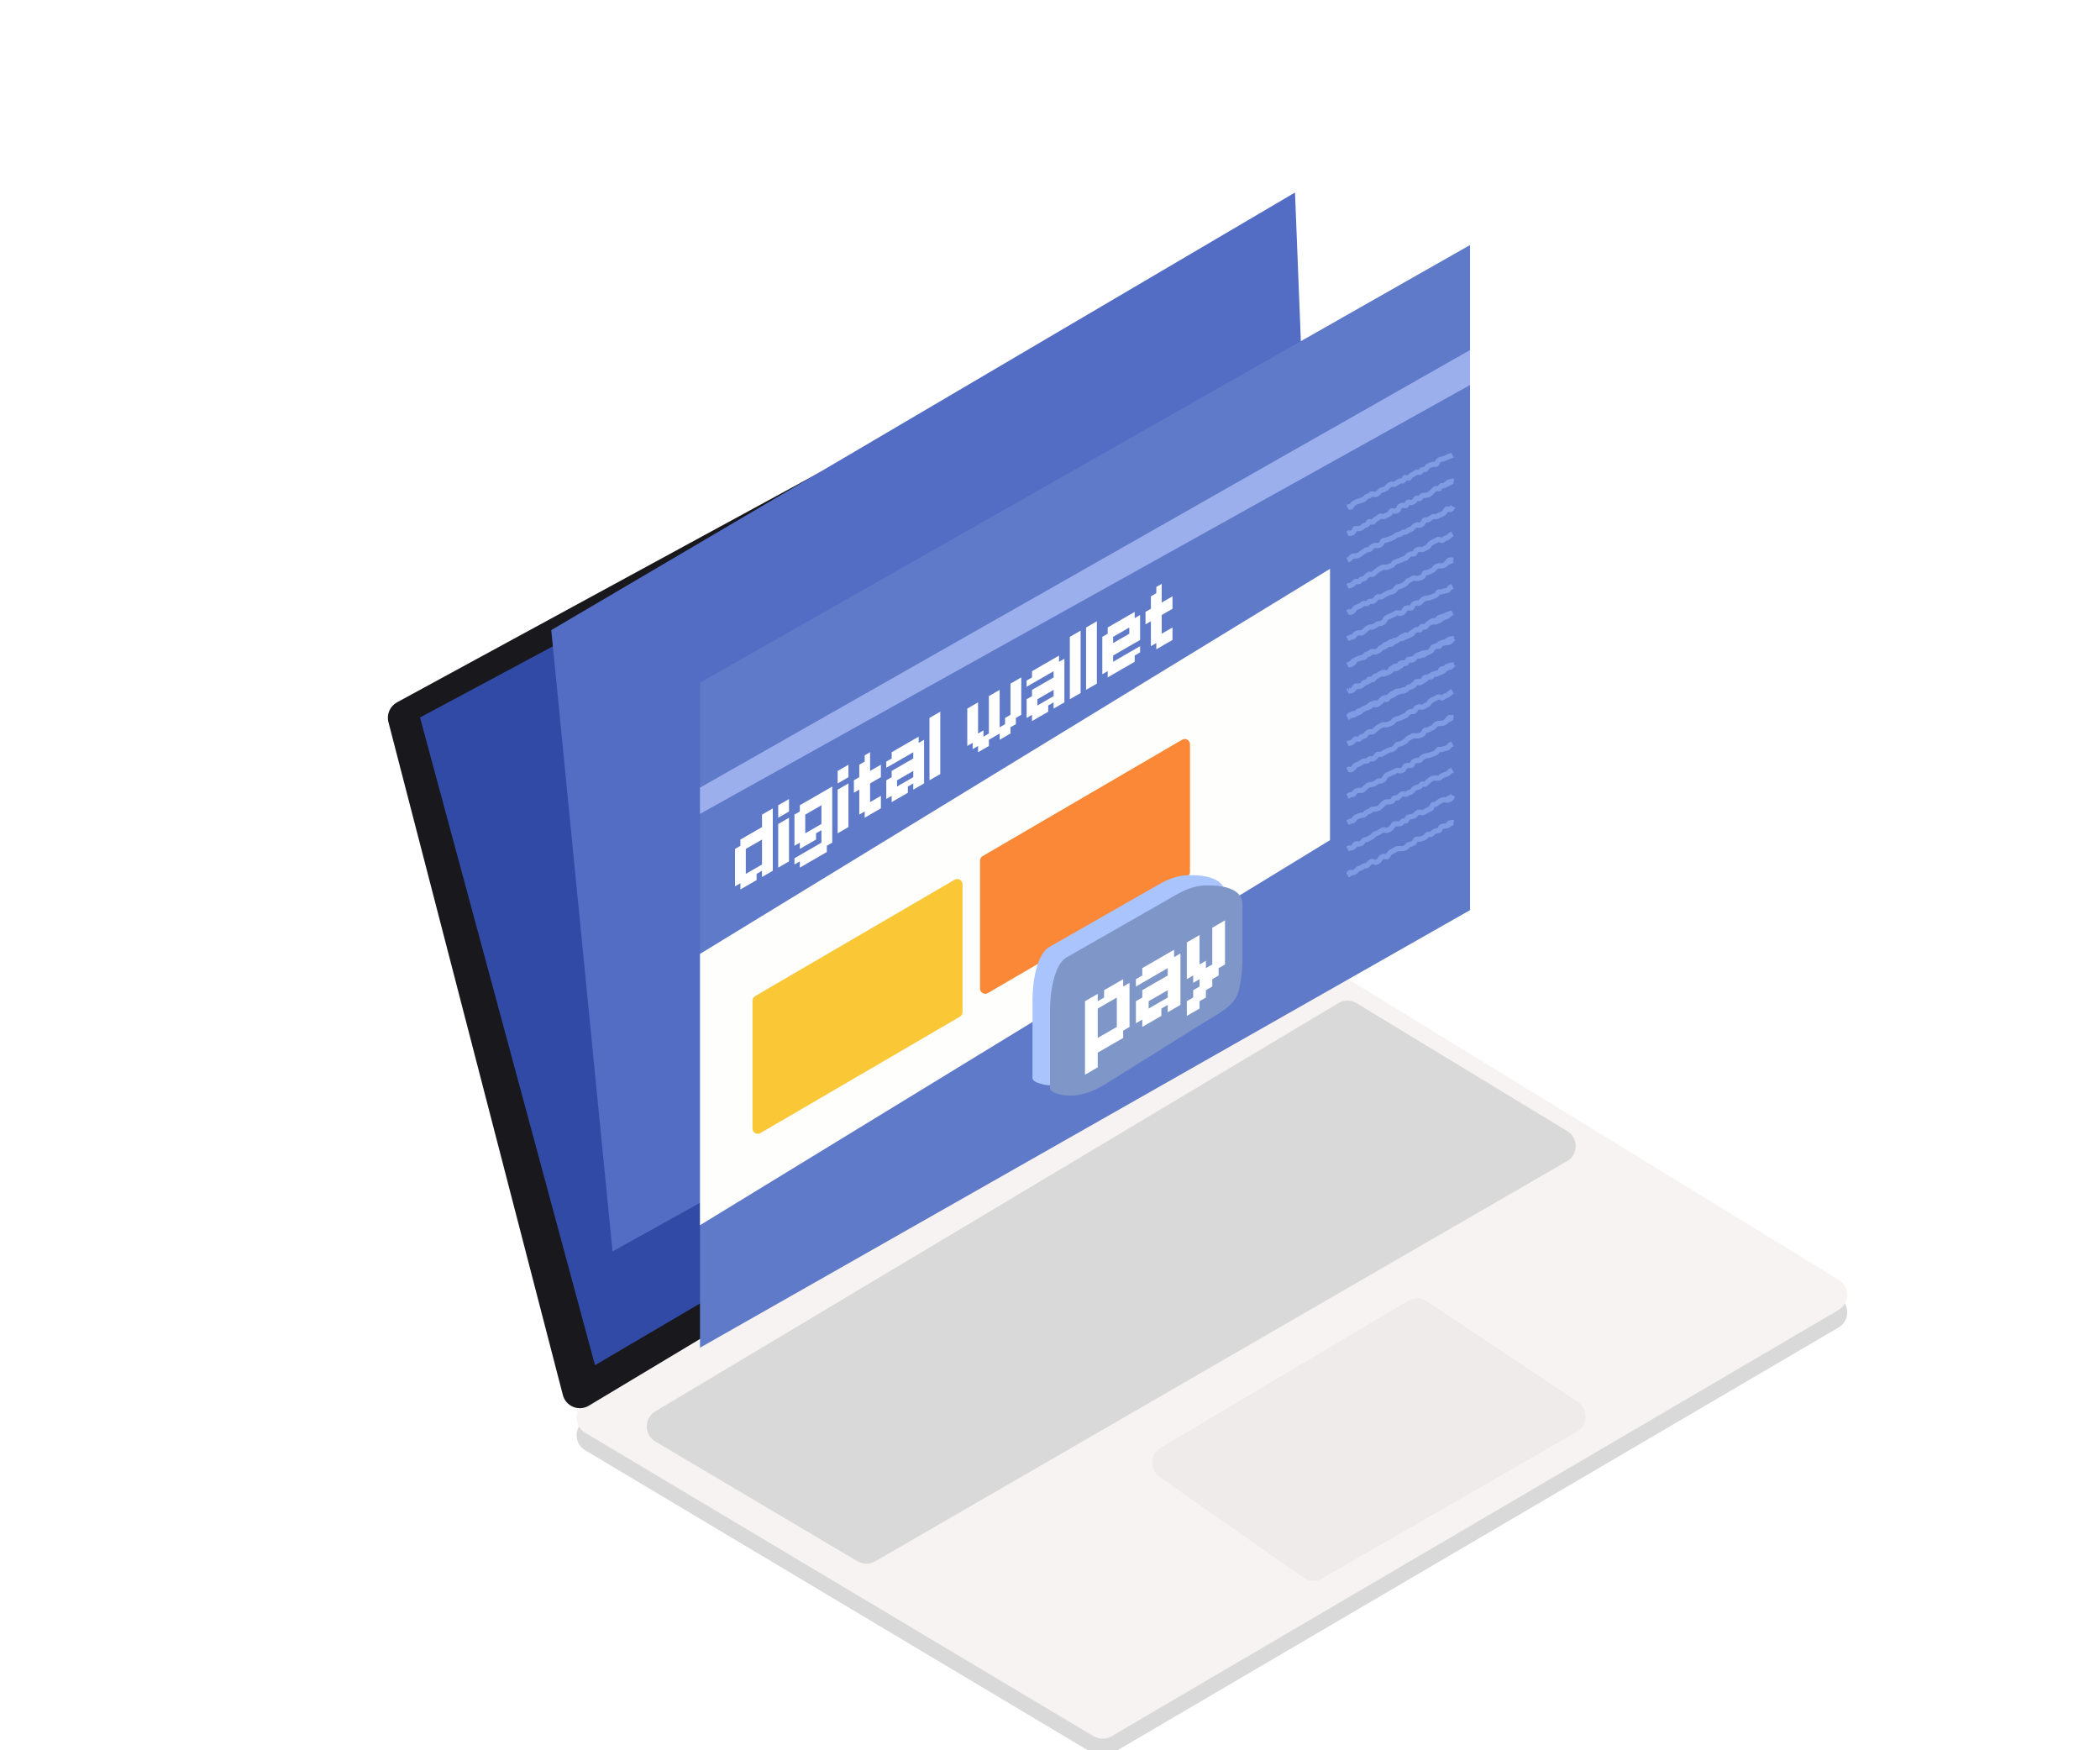 <svg width="120" height="100" viewBox="0 0 120 100" fill="none" xmlns="http://www.w3.org/2000/svg">
<g id="DigitalWallet" clip-path="url(#clip0_0_1)">
<g id="keyboard" filter="url(#filter0_d_0_1)">
<path id="Vector 30" d="M62.492 96.197L33.438 78.858C32.788 78.47 32.788 77.529 33.437 77.141L74.981 52.31C75.3 52.12 75.699 52.122 76.016 52.316L105.078 70.128C105.722 70.523 105.712 71.462 105.061 71.844L63.51 96.201C63.196 96.385 62.805 96.384 62.492 96.197Z" fill="#D9D9D9"/>
<path id="Vector 31" d="M62.492 95.197L33.438 77.858C32.788 77.47 32.788 76.529 33.437 76.141L74.981 51.31C75.3 51.12 75.699 51.122 76.016 51.316L105.078 69.128C105.722 69.523 105.712 70.462 105.061 70.844L63.51 95.201C63.196 95.385 62.805 95.384 62.492 95.197Z" fill="#F8F3F3"/>
<path id="Vector 33" d="M80.459 70.321L66.332 78.709C65.707 79.08 65.674 79.972 66.269 80.388L74.479 86.135C74.797 86.358 75.215 86.376 75.551 86.183L90.103 77.804C90.746 77.434 90.776 76.517 90.159 76.106L81.524 70.349C81.204 70.136 80.79 70.125 80.459 70.321Z" fill="#EFEBEB"/>
<path id="Vector 34" d="M48.996 85.201L37.446 78.357C36.794 77.97 36.792 77.027 37.443 76.638L76.483 53.309C76.801 53.119 77.198 53.12 77.515 53.313L89.558 60.624C90.207 61.019 90.197 61.964 89.539 62.345L50.007 85.207C49.694 85.388 49.307 85.386 48.996 85.201Z" fill="#D9D9D9"/>
</g>
<g id="screenlaptop" filter="url(#filter1_d_0_1)">
<path id="Vector 35" d="M22.196 37.256L32.164 75.705C32.332 76.352 33.074 76.656 33.647 76.312L74.395 51.863C74.758 51.645 74.944 51.223 74.861 50.808L67.317 13.329C67.185 12.669 66.451 12.326 65.859 12.648L22.686 36.127C22.283 36.346 22.081 36.812 22.196 37.256Z" fill="#19181D"/>
<path id="Vector 36" d="M24 36.992L34 74L73 51.069L66 14.5L24 36.992Z" fill="#304AA5"/>
</g>
<g id="middlescreen" filter="url(#filter2_d_0_1)">
<path d="M35 71.5L31.5 36L74 11L75.5 49L35 71.5Z" fill="#536CC4"/>
</g>
<g id="mainscreenwallet" filter="url(#filter3_d_0_1)">
<path id="Vector 37" d="M84 10L40 35V73L84 48V10Z" fill="#5F7AC8"/>
<path id="Vector 38" d="M84 16L40 41V42.5L84 18V16Z" fill="#9BAFEC"/>
<g id="digital wallet">
<path d="M44.16 43.256V43.612L43.851 43.79V43.434L44.16 43.256ZM44.16 42.899V43.256L43.851 43.434V43.078L44.16 42.899ZM43.851 43.078V43.434L43.543 43.612V43.256L43.851 43.078ZM43.851 43.434V43.79L43.543 43.968V43.612L43.851 43.434ZM43.851 43.79V44.146L43.543 44.324V43.968L43.851 43.79ZM43.851 44.146V44.502L43.543 44.681V44.324L43.851 44.146ZM43.851 44.502V44.859L43.543 45.037V44.681L43.851 44.502ZM44.16 44.324V44.681L43.851 44.859V44.502L44.16 44.324ZM44.16 43.968V44.324L43.851 44.502V44.146L44.16 43.968ZM44.16 43.612V43.968L43.851 44.146V43.79L44.16 43.612ZM44.16 44.681V45.037L43.851 45.215V44.859L44.16 44.681ZM43.851 44.859V45.215L43.543 45.393V45.037L43.851 44.859ZM43.851 45.215V45.571L43.543 45.749V45.393L43.851 45.215ZM43.851 45.571V45.928L43.543 46.106V45.749L43.851 45.571ZM44.16 45.393V45.749L43.851 45.928V45.571L44.16 45.393ZM44.16 45.037V45.393L43.851 45.571V45.215L44.16 45.037ZM42.617 46.284V46.64L42.309 46.818V46.462L42.617 46.284ZM42.309 46.106V46.462L42 46.64V46.284L42.309 46.106ZM42.309 45.749V46.106L42 46.284V45.928L42.309 45.749ZM42.309 45.393V45.749L42 45.928V45.571L42.309 45.393ZM42.309 45.037V45.393L42 45.571V45.215L42.309 45.037ZM42.309 44.681V45.037L42 45.215V44.859L42.309 44.681ZM42.309 44.324V44.681L42 44.859V44.502L42.309 44.324ZM42.617 44.859V45.215L42.309 45.393V45.037L42.617 44.859ZM42.617 45.215V45.571L42.309 45.749V45.393L42.617 45.215ZM42.617 45.571V45.928L42.309 46.106V45.749L42.617 45.571ZM42.617 45.928V46.284L42.309 46.462V46.106L42.617 45.928ZM42.617 44.502V44.859L42.309 45.037V44.681L42.617 44.502ZM42.925 43.968V44.324L42.617 44.502V44.146L42.925 43.968ZM42.925 43.612V43.968L42.617 44.146V43.79L42.925 43.612ZM42.617 43.79V44.146L42.309 44.324V43.968L42.617 43.79ZM42.617 44.146V44.502L42.309 44.681V44.324L42.617 44.146ZM43.234 43.434V43.79L42.925 43.968V43.612L43.234 43.434ZM44.16 42.187V42.543L43.851 42.721V42.365L44.16 42.187ZM43.851 42.365V42.721L43.543 42.899V42.543L43.851 42.365ZM43.851 42.721V43.078L43.543 43.256V42.899L43.851 42.721ZM44.16 42.543V42.899L43.851 43.078V42.721L44.16 42.543ZM43.234 45.928V46.284L42.925 46.462V46.106L43.234 45.928ZM42.925 46.106V46.462L42.617 46.64V46.284L42.925 46.106ZM42.925 45.749V46.106L42.617 46.284V45.928L42.925 45.749ZM43.234 45.571V45.928L42.925 46.106V45.749L43.234 45.571ZM43.543 45.393V45.749L43.234 45.928V45.571L43.543 45.393ZM43.543 43.256V43.612L43.234 43.79V43.434L43.543 43.256ZM43.543 43.612V43.968L43.234 44.146V43.79L43.543 43.612ZM43.234 43.79V44.146L42.925 44.324V43.968L43.234 43.79Z" fill="white"/>
<path d="M44.469 42.008L45.086 41.652V42.365L44.469 42.721V42.008ZM44.469 43.077L45.086 42.721V45.215L44.469 45.571V43.077Z" fill="white"/>
<path d="M47.248 41.116L47.556 40.938V41.294L47.248 41.473V41.116ZM46.939 41.294L47.248 41.116V41.473L46.939 41.651V41.294ZM46.631 41.473L46.939 41.294V41.651L46.631 41.829V41.473ZM46.322 41.651L46.631 41.473V41.829L46.322 42.007V41.651ZM46.014 41.829L46.322 41.651V42.007L46.014 42.185V41.829ZM46.014 42.185L46.322 42.007V42.363L46.014 42.541V42.185ZM46.322 42.007L46.631 41.829V42.185L46.322 42.363V42.007ZM46.631 41.829L46.939 41.651V42.007L46.631 42.185V41.829ZM46.939 41.651L47.248 41.473V41.829L46.939 42.007V41.651ZM47.248 41.473L47.556 41.294V41.651L47.248 41.829V41.473ZM45.705 42.007L46.014 41.829V42.185L45.705 42.363V42.007ZM45.705 42.363L46.014 42.185V42.541L45.705 42.719V42.363ZM45.705 42.719L46.014 42.541V42.898L45.705 43.076V42.719ZM45.397 42.898L45.705 42.719V43.076L45.397 43.254V42.898ZM45.397 42.541L45.705 42.363V42.719L45.397 42.898V42.541ZM45.397 43.254L45.705 43.076V43.432L45.397 43.61V43.254ZM45.397 43.61L45.705 43.432V43.788L45.397 43.966V43.61ZM45.705 43.788L46.014 43.61V43.966L45.705 44.144V43.788ZM45.705 43.432L46.014 43.254V43.61L45.705 43.788V43.432ZM45.705 43.076L46.014 42.898V43.254L45.705 43.432V43.076ZM45.397 43.966L45.705 43.788V44.144L45.397 44.322V43.966ZM45.705 44.144L46.014 43.966V44.322L45.705 44.501V44.144ZM46.014 43.966L46.322 43.788V44.144L46.014 44.322V43.966ZM46.322 43.788L46.631 43.61V43.966L46.322 44.144V43.788ZM46.939 43.432L47.248 43.254V43.61L46.939 43.788V43.432ZM47.248 43.254L47.556 43.076V43.432L47.248 43.61V43.254ZM47.248 42.898L47.556 42.719V43.076L47.248 43.254V42.898ZM46.939 43.076L47.248 42.898V43.254L46.939 43.432V43.076ZM46.631 43.254L46.939 43.076V43.432L46.631 43.61V43.254ZM46.322 43.432L46.631 43.254V43.61L46.322 43.788V43.432ZM46.014 43.61L46.322 43.432V43.788L46.014 43.966V43.61ZM46.939 42.719L47.248 42.541V42.898L46.939 43.076V42.719ZM46.939 42.363L47.248 42.185V42.541L46.939 42.719V42.363ZM46.939 42.007L47.248 41.829V42.185L46.939 42.363V42.007ZM47.248 41.829L47.556 41.651V42.007L47.248 42.185V41.829ZM47.248 42.185L47.556 42.007V42.363L47.248 42.541V42.185ZM47.248 42.541L47.556 42.363V42.719L47.248 42.898V42.541ZM46.939 43.788L47.248 43.61V43.966L46.939 44.144V43.788ZM46.939 44.144L47.248 43.966V44.322L46.939 44.501V44.144ZM47.248 43.966L47.556 43.788V44.144L47.248 44.322V43.966ZM47.248 43.61L47.556 43.432V43.788L47.248 43.966V43.61ZM45.397 45.035L45.705 44.857V45.213L45.397 45.391V45.035ZM45.705 44.857L46.014 44.679V45.035L45.705 45.213V44.857ZM45.705 45.213L46.014 45.035V45.391L45.705 45.569V45.213ZM46.014 45.035L46.322 44.857V45.213L46.014 45.391V45.035ZM46.014 44.679L46.322 44.501V44.857L46.014 45.035V44.679ZM46.322 44.501L46.631 44.322V44.679L46.322 44.857V44.501ZM46.631 44.322L46.939 44.144V44.501L46.631 44.679V44.322ZM46.939 44.501L47.248 44.322V44.679L46.939 44.857V44.501ZM46.631 44.679L46.939 44.501V44.857L46.631 45.035V44.679ZM46.322 44.857L46.631 44.679V45.035L46.322 45.213V44.857Z" fill="white"/>
<path d="M47.866 40.047L48.483 39.691V40.403L47.866 40.76V40.047ZM47.866 41.116L48.483 40.76V43.253L47.866 43.61V41.116Z" fill="white"/>
<path d="M50.028 41.649L50.336 41.471V41.827L50.028 42.005V41.649ZM50.028 42.005L50.336 41.827V42.183L50.028 42.361V42.005ZM49.719 42.183L50.028 42.005V42.361L49.719 42.539V42.183ZM49.719 41.827L50.028 41.649V42.005L49.719 42.183V41.827ZM49.411 42.361L49.719 42.183V42.539L49.411 42.718V42.361ZM49.411 42.005L49.719 41.827V42.183L49.411 42.361V42.005ZM49.102 42.183L49.411 42.005V42.361L49.102 42.539V42.183ZM49.102 41.827L49.411 41.649V42.005L49.102 42.183V41.827ZM49.102 41.471L49.411 41.293V41.649L49.102 41.827V41.471ZM49.102 41.114L49.411 40.936V41.293L49.102 41.471V41.114ZM49.102 40.758L49.411 40.58V40.936L49.102 41.114V40.758ZM49.102 40.402L49.411 40.224V40.58L49.102 40.758V40.402ZM49.411 41.293L49.719 41.114V41.471L49.411 41.649V41.293ZM49.411 41.649L49.719 41.471V41.827L49.411 42.005V41.649ZM49.411 40.936L49.719 40.758V41.114L49.411 41.293V40.936ZM49.411 40.58L49.719 40.402V40.758L49.411 40.936V40.58ZM49.411 39.155L49.719 38.977V39.333L49.411 39.511V39.155ZM49.411 39.511L49.719 39.333V39.69L49.411 39.868V39.511ZM49.411 39.868L49.719 39.69V40.046L49.411 40.224V39.868ZM49.411 40.224L49.719 40.046V40.402L49.411 40.58V40.224ZM49.102 40.046L49.411 39.868V40.224L49.102 40.402V40.046ZM48.794 40.58L49.102 40.402V40.758L48.794 40.936V40.58ZM49.719 40.046L50.028 39.868V40.224L49.719 40.402V40.046ZM50.028 39.868L50.336 39.69V40.046L50.028 40.224V39.868ZM49.102 39.69L49.411 39.511V39.868L49.102 40.046V39.69ZM48.794 40.936L49.102 40.758V41.114L48.794 41.293V40.936ZM49.719 40.402L50.028 40.224V40.58L49.719 40.758V40.402ZM50.028 40.224L50.336 40.046V40.402L50.028 40.58V40.224Z" fill="white"/>
<path d="M52.495 40.937L52.187 41.115V40.759L52.495 40.581V40.937ZM52.495 40.581L52.187 40.759V40.403L52.495 40.224V40.581ZM52.187 40.759L51.878 40.937V40.581L52.187 40.403V40.759ZM51.878 41.293L51.569 41.471V41.115L51.878 40.937V41.293ZM51.569 41.471L51.261 41.649V41.293L51.569 41.115V41.471ZM51.261 41.649L50.953 41.827V41.471L51.261 41.293V41.649ZM51.261 41.293L50.953 41.471V41.115L51.261 40.937V41.293ZM51.569 41.115L51.261 41.293V40.937L51.569 40.759V41.115ZM50.953 41.471L50.644 41.649V41.293L50.953 41.115V41.471ZM50.953 41.115L50.644 41.293V40.937L50.953 40.759V41.115ZM50.953 39.69L50.644 39.868V39.512L50.953 39.334V39.69ZM51.261 39.512L50.953 39.69V39.334L51.261 39.156V39.512ZM51.261 40.937L50.953 41.115V40.759L51.261 40.581V40.937ZM51.569 39.334L51.261 39.512V39.156L51.569 38.977V39.334ZM51.261 39.156L50.953 39.334V38.977L51.261 38.799V39.156ZM51.569 38.977L51.261 39.156V38.799L51.569 38.621V38.977ZM51.878 38.799L51.569 38.977V38.621L51.878 38.443V38.799ZM52.187 38.621L51.878 38.799V38.443L52.187 38.265V38.621ZM52.495 38.443L52.187 38.621V38.265L52.495 38.087V38.443ZM52.495 38.799L52.187 38.977V38.621L52.495 38.443V38.799ZM52.187 38.977L51.878 39.156V38.799L52.187 38.621V38.977ZM52.495 39.156L52.187 39.334V38.977L52.495 38.799V39.156ZM52.804 38.621L52.495 38.799V38.443L52.804 38.265V38.621ZM52.804 38.977L52.495 39.156V38.799L52.804 38.621V38.977ZM52.804 39.334L52.495 39.512V39.156L52.804 38.977V39.334ZM52.804 39.69L52.495 39.868V39.512L52.804 39.334V39.69ZM52.804 40.046L52.495 40.224V39.868L52.804 39.69V40.046ZM52.804 40.403L52.495 40.581V40.224L52.804 40.046V40.403ZM52.495 40.224L52.187 40.403V40.046L52.495 39.868V40.224ZM52.495 39.868L52.187 40.046V39.69L52.495 39.512V39.868ZM52.495 39.512L52.187 39.69V39.334L52.495 39.156V39.512ZM51.878 39.156L51.569 39.334V38.977L51.878 38.799V39.156ZM51.878 40.937L51.569 41.115V40.759L51.878 40.581V40.937ZM52.495 40.581L52.804 40.403V40.759L52.495 40.937V40.581ZM51.878 39.512L52.187 39.334V39.69L51.878 39.868V39.512ZM51.569 39.69L51.878 39.512V39.868L51.569 40.046V39.69ZM51.261 39.868L51.569 39.69V40.046L51.261 40.224V39.868ZM50.953 40.046L51.261 39.868V40.224L50.953 40.403V40.046ZM50.644 40.581L50.953 40.403V40.759L50.644 40.937V40.581ZM50.953 40.403L51.261 40.224V40.581L50.953 40.759V40.403ZM51.878 39.868L52.187 39.69V40.046L51.878 40.224V39.868ZM51.569 40.046L51.878 39.868V40.224L51.569 40.403V40.046ZM51.261 40.224L51.569 40.046V40.403L51.261 40.581V40.224Z" fill="white"/>
<path d="M53.113 37.018L53.421 36.84V37.196L53.113 37.374V37.018ZM53.421 36.84L53.73 36.661V37.018L53.421 37.196V36.84ZM53.421 37.196L53.73 37.018V37.374L53.421 37.552V37.196ZM53.421 37.552L53.73 37.374V37.73L53.421 37.908V37.552ZM53.421 37.908L53.73 37.73V38.087L53.421 38.265V37.908ZM53.421 38.265L53.73 38.087V38.443L53.421 38.621V38.265ZM53.421 38.621L53.73 38.443V38.799L53.421 38.977V38.621ZM53.113 38.799L53.421 38.621V38.977L53.113 39.155V38.799ZM53.113 39.155L53.421 38.977V39.333L53.113 39.511V39.155ZM53.113 39.511L53.421 39.333V39.69L53.113 39.868V39.511ZM53.113 39.868L53.421 39.69V40.046L53.113 40.224V39.868ZM53.113 40.224L53.421 40.046V40.402L53.113 40.58V40.224ZM53.421 40.046L53.73 39.868V40.224L53.421 40.402V40.046ZM53.421 39.69L53.73 39.511V39.868L53.421 40.046V39.69ZM53.421 39.333L53.73 39.155V39.511L53.421 39.69V39.333ZM53.421 38.977L53.73 38.799V39.155L53.421 39.333V38.977ZM53.113 38.443L53.421 38.265V38.621L53.113 38.799V38.443ZM53.113 38.087L53.421 37.908V38.265L53.113 38.443V38.087ZM53.113 37.73L53.421 37.552V37.908L53.113 38.087V37.73ZM53.113 37.374L53.421 37.196V37.552L53.113 37.73V37.374Z" fill="white"/>
<path d="M55.273 36.483L55.581 36.305V36.661L55.273 36.84V36.483ZM55.273 36.84L55.581 36.661V37.018L55.273 37.196V36.84ZM55.273 37.196L55.581 37.018V37.374L55.273 37.552V37.196ZM55.273 37.552L55.581 37.374V37.73L55.273 37.908V37.552ZM55.273 37.908L55.581 37.73V38.087L55.273 38.265V37.908ZM55.273 38.265L55.581 38.087V38.443L55.273 38.621V38.265ZM55.581 38.087L55.889 37.908V38.265L55.581 38.443V38.087ZM55.581 38.443L55.889 38.265V38.621L55.581 38.799V38.443ZM55.889 38.265L56.198 38.087V38.443L55.889 38.621V38.265ZM55.889 38.621L56.198 38.443V38.799L55.889 38.977V38.621ZM56.198 38.087L56.507 37.908V38.265L56.198 38.443V38.087ZM56.507 37.552L56.815 37.374V37.73L56.507 37.908V37.552ZM56.815 36.305L57.124 36.127V36.483L56.815 36.661V36.305ZM56.507 35.771L56.815 35.593V35.949L56.507 36.127V35.771ZM56.815 35.593L57.124 35.415V35.771L56.815 35.949V35.593ZM56.815 35.949L57.124 35.771V36.127L56.815 36.305V35.949ZM56.815 36.661L57.124 36.483V36.84L56.815 37.018V36.661ZM56.815 37.018L57.124 36.84V37.196L56.815 37.374V37.018ZM56.507 37.196L56.815 37.018V37.374L56.507 37.552V37.196ZM56.507 36.84L56.815 36.661V37.018L56.507 37.196V36.84ZM56.507 36.483L56.815 36.305V36.661L56.507 36.84V36.483ZM56.507 36.127L56.815 35.949V36.305L56.507 36.483V36.127ZM56.815 37.374L57.124 37.196V37.552L56.815 37.73V37.374ZM57.432 37.374L57.741 37.196V37.552L57.432 37.73V37.374ZM57.432 37.73L57.741 37.552V37.908L57.432 38.087V37.73ZM57.741 37.196L58.049 37.018V37.374L57.741 37.552V37.196ZM57.741 36.84L58.049 36.661V37.018L57.741 37.196V36.84ZM58.049 36.661L58.358 36.483V36.84L58.049 37.018V36.661ZM58.049 36.305L58.358 36.127V36.483L58.049 36.661V36.305ZM58.049 35.949L58.358 35.771V36.127L58.049 36.305V35.949ZM58.049 35.593L58.358 35.415V35.771L58.049 35.949V35.593ZM58.049 35.236L58.358 35.058V35.415L58.049 35.593V35.236ZM58.049 34.88L58.358 34.702V35.058L58.049 35.236V34.88ZM55.581 36.661L55.889 36.483V36.84L55.581 37.018V36.661ZM55.581 37.018L55.889 36.84V37.196L55.581 37.374V37.018ZM55.581 37.374L55.889 37.196V37.552L55.581 37.73V37.374ZM55.581 37.73L55.889 37.552V37.908L55.581 38.087V37.73ZM55.581 36.305L55.889 36.127V36.483L55.581 36.661V36.305ZM57.741 35.058L58.049 34.88V35.236L57.741 35.415V35.058ZM57.741 35.415L58.049 35.236V35.593L57.741 35.771V35.415ZM57.741 35.771L58.049 35.593V35.949L57.741 36.127V35.771ZM57.741 36.127L58.049 35.949V36.305L57.741 36.483V36.127ZM57.741 36.483L58.049 36.305V36.661L57.741 36.84V36.483ZM56.198 38.443L56.507 38.265V38.621L56.198 38.799V38.443ZM56.507 37.908L56.815 37.73V38.087L56.507 38.265V37.908ZM56.815 37.73L57.124 37.552V37.908L56.815 38.087V37.73ZM57.124 37.552L57.432 37.374V37.73L57.124 37.908V37.552ZM57.124 37.908L57.432 37.73V38.087L57.124 38.265V37.908ZM55.889 37.908L56.198 37.73V38.087L55.889 38.265V37.908ZM57.432 37.018L57.741 36.84V37.196L57.432 37.374V37.018Z" fill="white"/>
<path d="M60.515 36.307L60.206 36.485V36.129L60.515 35.95V36.307ZM60.515 35.95L60.206 36.129V35.772L60.515 35.594V35.95ZM60.206 36.129L59.898 36.307V35.95L60.206 35.772V36.129ZM59.898 36.663L59.589 36.841V36.485L59.898 36.307V36.663ZM59.589 36.841L59.281 37.019V36.663L59.589 36.485V36.841ZM59.281 37.019L58.972 37.197V36.841L59.281 36.663V37.019ZM59.281 36.663L58.972 36.841V36.485L59.281 36.307V36.663ZM59.589 36.485L59.281 36.663V36.307L59.589 36.129V36.485ZM58.972 36.841L58.664 37.019V36.663L58.972 36.485V36.841ZM58.972 36.485L58.664 36.663V36.307L58.972 36.129V36.485ZM58.972 35.06L58.664 35.238V34.882L58.972 34.704V35.06ZM59.281 34.882L58.972 35.06V34.704L59.281 34.526V34.882ZM59.281 36.307L58.972 36.485V36.129L59.281 35.95V36.307ZM59.589 34.704L59.281 34.882V34.526L59.589 34.347V34.704ZM59.281 34.526L58.972 34.704V34.347L59.281 34.169V34.526ZM59.589 34.347L59.281 34.526V34.169L59.589 33.991V34.347ZM59.898 34.169L59.589 34.347V33.991L59.898 33.813V34.169ZM60.206 33.991L59.898 34.169V33.813L60.206 33.635V33.991ZM60.515 33.813L60.206 33.991V33.635L60.515 33.457V33.813ZM60.515 34.169L60.206 34.347V33.991L60.515 33.813V34.169ZM60.206 34.347L59.898 34.526V34.169L60.206 33.991V34.347ZM60.515 34.526L60.206 34.704V34.347L60.515 34.169V34.526ZM60.823 33.991L60.515 34.169V33.813L60.823 33.635V33.991ZM60.823 34.347L60.515 34.526V34.169L60.823 33.991V34.347ZM60.823 34.704L60.515 34.882V34.526L60.823 34.347V34.704ZM60.823 35.06L60.515 35.238V34.882L60.823 34.704V35.06ZM60.823 35.416L60.515 35.594V35.238L60.823 35.06V35.416ZM60.823 35.772L60.515 35.95V35.594L60.823 35.416V35.772ZM60.515 35.594L60.206 35.772V35.416L60.515 35.238V35.594ZM60.515 35.238L60.206 35.416V35.06L60.515 34.882V35.238ZM60.515 34.882L60.206 35.06V34.704L60.515 34.526V34.882ZM59.898 34.526L59.589 34.704V34.347L59.898 34.169V34.526ZM59.898 36.307L59.589 36.485V36.129L59.898 35.95V36.307ZM60.515 35.95L60.823 35.772V36.129L60.515 36.307V35.95ZM59.898 34.882L60.206 34.704V35.06L59.898 35.238V34.882ZM59.589 35.06L59.898 34.882V35.238L59.589 35.416V35.06ZM59.281 35.238L59.589 35.06V35.416L59.281 35.594V35.238ZM58.972 35.416L59.281 35.238V35.594L58.972 35.772V35.416ZM58.664 35.95L58.972 35.772V36.129L58.664 36.307V35.95ZM58.972 35.772L59.281 35.594V35.95L58.972 36.129V35.772ZM59.898 35.238L60.206 35.06V35.416L59.898 35.594V35.238ZM59.589 35.416L59.898 35.238V35.594L59.589 35.772V35.416ZM59.281 35.594L59.589 35.416V35.772L59.281 35.95V35.594Z" fill="white"/>
<path d="M61.133 32.388L61.441 32.209V32.566L61.133 32.744V32.388ZM61.441 32.209L61.75 32.031V32.388L61.441 32.566V32.209ZM61.441 32.566L61.75 32.388V32.744L61.441 32.922V32.566ZM61.441 32.922L61.75 32.744V33.1L61.441 33.278V32.922ZM61.441 33.278L61.75 33.1V33.456L61.441 33.634V33.278ZM61.441 33.634L61.75 33.456V33.812L61.441 33.991V33.634ZM61.441 33.991L61.75 33.812V34.169L61.441 34.347V33.991ZM61.133 34.169L61.441 33.991V34.347L61.133 34.525V34.169ZM61.133 34.525L61.441 34.347V34.703L61.133 34.881V34.525ZM61.133 34.881L61.441 34.703V35.059L61.133 35.237V34.881ZM61.133 35.237L61.441 35.059V35.416L61.133 35.594V35.237ZM61.133 35.594L61.441 35.416V35.772L61.133 35.95V35.594ZM61.441 35.416L61.75 35.237V35.594L61.441 35.772V35.416ZM61.441 35.059L61.75 34.881V35.237L61.441 35.416V35.059ZM61.441 34.703L61.75 34.525V34.881L61.441 35.059V34.703ZM61.441 34.347L61.75 34.169V34.525L61.441 34.703V34.347ZM61.133 33.812L61.441 33.634V33.991L61.133 34.169V33.812ZM61.133 33.456L61.441 33.278V33.634L61.133 33.812V33.456ZM61.133 33.1L61.441 32.922V33.278L61.133 33.456V33.1ZM61.133 32.744L61.441 32.566V32.922L61.133 33.1V32.744Z" fill="white"/>
<path d="M62.061 31.852L62.369 31.674V32.03L62.061 32.208V31.852ZM62.369 31.674L62.678 31.496V31.852L62.369 32.03V31.674ZM62.369 32.03L62.678 31.852V32.208L62.369 32.386V32.03ZM62.369 32.386L62.678 32.208V32.564L62.369 32.742V32.386ZM62.369 32.742L62.678 32.564V32.92L62.369 33.099V32.742ZM62.369 33.099L62.678 32.92V33.277L62.369 33.455V33.099ZM62.369 33.455L62.678 33.277V33.633L62.369 33.811V33.455ZM62.061 33.633L62.369 33.455V33.811L62.061 33.989V33.633ZM62.061 33.989L62.369 33.811V34.167L62.061 34.346V33.989ZM62.061 34.346L62.369 34.167V34.524L62.061 34.702V34.346ZM62.061 34.702L62.369 34.524V34.88L62.061 35.058V34.702ZM62.061 35.058L62.369 34.88V35.236L62.061 35.414V35.058ZM62.369 34.88L62.678 34.702V35.058L62.369 35.236V34.88ZM62.369 34.524L62.678 34.346V34.702L62.369 34.88V34.524ZM62.369 34.167L62.678 33.989V34.346L62.369 34.524V34.167ZM62.369 33.811L62.678 33.633V33.989L62.369 34.167V33.811ZM62.061 33.277L62.369 33.099V33.455L62.061 33.633V33.277ZM62.061 32.92L62.369 32.742V33.099L62.061 33.277V32.92ZM62.061 32.564L62.369 32.386V32.742L62.061 32.92V32.564ZM62.061 32.208L62.369 32.03V32.386L62.061 32.564V32.208Z" fill="white"/>
<path d="M63.606 31.672L63.914 31.494V31.85L63.606 32.029V31.672ZM63.297 31.85L63.606 31.672V32.029L63.297 32.207V31.85ZM63.297 32.207L63.606 32.029V32.385L63.297 32.563V32.207ZM63.606 32.029L63.914 31.85V32.207L63.606 32.385V32.029ZM63.914 31.494L64.223 31.316V31.672L63.914 31.85V31.494ZM64.223 31.316L64.531 31.138V31.494L64.223 31.672V31.316ZM64.531 31.138L64.84 30.96V31.316L64.531 31.494V31.138ZM64.531 31.494L64.84 31.316V31.672L64.531 31.85V31.494ZM64.223 31.672L64.531 31.494V31.85L64.223 32.029V31.672ZM64.84 31.316L65.148 31.138V31.494L64.84 31.672V31.316ZM64.84 31.672L65.148 31.494V31.85L64.84 32.029V31.672ZM64.84 33.097L65.148 32.919V33.275L64.84 33.453V33.097ZM64.531 33.275L64.84 33.097V33.453L64.531 33.632V33.275ZM64.531 31.85L64.84 31.672V32.029L64.531 32.207V31.85ZM64.223 33.453L64.531 33.275V33.632L64.223 33.81V33.453ZM64.531 33.632L64.84 33.453V33.81L64.531 33.988V33.632ZM64.223 33.81L64.531 33.632V33.988L64.223 34.166V33.81ZM63.914 33.988L64.223 33.81V34.166L63.914 34.344V33.988ZM63.606 34.166L63.914 33.988V34.344L63.606 34.522V34.166ZM63.297 34.344L63.606 34.166V34.522L63.297 34.7V34.344ZM63.297 33.988L63.606 33.81V34.166L63.297 34.344V33.988ZM63.606 33.81L63.914 33.632V33.988L63.606 34.166V33.81ZM63.297 33.632L63.606 33.453V33.81L63.297 33.988V33.632ZM62.989 34.166L63.297 33.988V34.344L62.989 34.522V34.166ZM62.989 33.81L63.297 33.632V33.988L62.989 34.166V33.81ZM62.989 33.453L63.297 33.275V33.632L62.989 33.81V33.453ZM62.989 33.097L63.297 32.919V33.275L62.989 33.453V33.097ZM62.989 32.741L63.297 32.563V32.919L62.989 33.097V32.741ZM62.989 32.385L63.297 32.207V32.563L62.989 32.741V32.385ZM63.297 32.563L63.606 32.385V32.741L63.297 32.919V32.563ZM63.297 32.919L63.606 32.741V33.097L63.297 33.275V32.919ZM63.297 33.275L63.606 33.097V33.453L63.297 33.632V33.275ZM63.914 33.632L64.223 33.453V33.81L63.914 33.988V33.632ZM63.914 31.85L64.223 31.672V32.029L63.914 32.207V31.85ZM64.531 32.207L64.84 32.029V32.385L64.531 32.563V32.207ZM64.84 32.029L65.148 31.85V32.207L64.84 32.385V32.029ZM63.606 33.097L63.914 32.919V33.275L63.606 33.453V33.097ZM63.914 32.919L64.223 32.741V33.097L63.914 33.275V32.919ZM64.223 32.741L64.531 32.563V32.919L64.223 33.097V32.741ZM64.531 32.563L64.84 32.385V32.741L64.531 32.919V32.563ZM64.84 32.385L65.148 32.207V32.563L64.84 32.741V32.385ZM64.223 32.385L64.531 32.207V32.563L64.223 32.741V32.385ZM63.914 32.563L64.223 32.385V32.741L63.914 32.919V32.563ZM63.606 32.741L63.914 32.563V32.919L63.606 33.097V32.741Z" fill="white"/>
<path d="M66.692 32.028L67 31.85V32.206L66.692 32.384V32.028ZM66.692 32.384L67 32.206V32.562L66.692 32.74V32.384ZM66.383 32.562L66.692 32.384V32.74L66.383 32.919V32.562ZM66.383 32.206L66.692 32.028V32.384L66.383 32.562V32.206ZM66.075 32.74L66.383 32.562V32.919L66.075 33.097V32.74ZM66.075 32.384L66.383 32.206V32.562L66.075 32.74V32.384ZM65.766 32.562L66.075 32.384V32.74L65.766 32.919V32.562ZM65.766 32.206L66.075 32.028V32.384L65.766 32.562V32.206ZM65.766 31.85L66.075 31.672V32.028L65.766 32.206V31.85ZM65.766 31.494L66.075 31.316V31.672L65.766 31.85V31.494ZM65.766 31.137L66.075 30.959V31.316L65.766 31.494V31.137ZM65.766 30.781L66.075 30.603V30.959L65.766 31.137V30.781ZM66.075 31.672L66.383 31.494V31.85L66.075 32.028V31.672ZM66.075 32.028L66.383 31.85V32.206L66.075 32.384V32.028ZM66.075 31.316L66.383 31.137V31.494L66.075 31.672V31.316ZM66.075 30.959L66.383 30.781V31.137L66.075 31.316V30.959ZM66.075 29.534L66.383 29.356V29.712L66.075 29.891V29.534ZM66.075 29.891L66.383 29.712V30.069L66.075 30.247V29.891ZM66.075 30.247L66.383 30.069V30.425L66.075 30.603V30.247ZM66.075 30.603L66.383 30.425V30.781L66.075 30.959V30.603ZM65.766 30.425L66.075 30.247V30.603L65.766 30.781V30.425ZM65.457 30.959L65.766 30.781V31.137L65.457 31.316V30.959ZM66.383 30.425L66.692 30.247V30.603L66.383 30.781V30.425ZM66.692 30.247L67 30.069V30.425L66.692 30.603V30.247ZM65.766 30.069L66.075 29.891V30.247L65.766 30.425V30.069ZM65.457 31.316L65.766 31.137V31.494L65.457 31.672V31.316ZM66.383 30.781L66.692 30.603V30.959L66.383 31.137V30.781ZM66.692 30.603L67 30.425V30.781L66.692 30.959V30.603Z" fill="white"/>
</g>
<path id="Vector 39" d="M76 28.5L40 50.5V66L76 44V28.5Z" fill="#FEFEFD"/>
<path id="Vector" d="M77 26.5L77.089 26.455L77.14 26.471C77.174 26.482 77.204 26.479 77.229 26.464L77.305 26.417C77.33 26.401 77.351 26.377 77.367 26.343L77.415 26.242C77.432 26.209 77.457 26.193 77.49 26.195L77.592 26.2C77.626 26.201 77.657 26.198 77.686 26.19L77.773 26.167C77.802 26.159 77.828 26.144 77.85 26.122L77.916 26.057C77.938 26.035 77.964 26.02 77.993 26.012L78.08 25.989C78.109 25.982 78.133 25.962 78.151 25.932L78.204 25.841C78.222 25.81 78.249 25.799 78.286 25.807L78.397 25.831C78.434 25.84 78.463 25.83 78.482 25.803L78.541 25.723C78.56 25.696 78.584 25.676 78.61 25.664L78.691 25.627C78.718 25.615 78.742 25.598 78.764 25.576L78.83 25.51C78.852 25.488 78.881 25.48 78.918 25.488L79.028 25.51C79.065 25.517 79.096 25.514 79.122 25.5L79.199 25.457C79.225 25.443 79.252 25.43 79.279 25.418L79.36 25.383C79.388 25.371 79.41 25.35 79.427 25.319L79.48 25.226C79.497 25.195 79.524 25.182 79.56 25.188L79.667 25.204C79.703 25.21 79.734 25.208 79.763 25.198L79.847 25.17C79.876 25.16 79.897 25.137 79.911 25.099L79.953 24.985C79.967 24.947 79.988 24.922 80.015 24.912L80.099 24.88C80.126 24.87 80.158 24.867 80.193 24.872L80.3 24.888C80.336 24.893 80.361 24.878 80.377 24.843L80.423 24.738C80.438 24.703 80.464 24.688 80.5 24.694L80.608 24.712C80.644 24.718 80.675 24.715 80.702 24.701L80.78 24.661C80.807 24.647 80.829 24.625 80.847 24.595L80.9 24.504C80.918 24.474 80.945 24.462 80.98 24.467L81.088 24.484C81.123 24.489 81.15 24.477 81.169 24.449L81.225 24.363C81.244 24.335 81.269 24.319 81.3 24.316L81.394 24.306C81.426 24.302 81.457 24.298 81.487 24.293L81.578 24.277C81.609 24.272 81.636 24.261 81.66 24.244L81.734 24.193C81.758 24.176 81.781 24.156 81.803 24.133L81.867 24.063C81.888 24.04 81.91 24.018 81.932 23.996L81.999 23.932C82.022 23.911 82.05 23.903 82.086 23.908L82.193 23.923C82.228 23.929 82.255 23.916 82.272 23.885L82.325 23.792C82.342 23.761 82.368 23.745 82.4 23.745L82.499 23.745C82.532 23.744 82.559 23.733 82.582 23.712L82.649 23.648C82.671 23.627 82.695 23.608 82.719 23.592L82.794 23.544C82.819 23.528 82.846 23.518 82.874 23.515L82.916 23.51L82.911 23.545L83 23.5M77 25L77.089 24.955L77.142 24.974C77.177 24.986 77.203 24.977 77.22 24.946L77.272 24.852C77.29 24.821 77.311 24.797 77.335 24.78L77.409 24.729C77.433 24.712 77.459 24.698 77.487 24.687L77.569 24.654C77.597 24.643 77.625 24.634 77.654 24.626L77.742 24.603C77.771 24.596 77.799 24.586 77.826 24.575L77.908 24.54C77.935 24.528 77.959 24.511 77.98 24.487L78.044 24.416C78.065 24.393 78.09 24.377 78.119 24.369L78.206 24.345C78.235 24.337 78.261 24.322 78.283 24.301L78.351 24.239C78.374 24.218 78.404 24.212 78.441 24.222L78.555 24.25C78.592 24.259 78.624 24.256 78.649 24.241L78.724 24.193C78.749 24.177 78.771 24.156 78.791 24.13L78.852 24.053C78.872 24.027 78.897 24.012 78.927 24.006L79.017 23.988C79.047 23.983 79.075 23.973 79.101 23.959L79.179 23.916C79.205 23.902 79.228 23.883 79.249 23.859L79.312 23.785C79.332 23.761 79.355 23.741 79.381 23.726L79.456 23.679C79.482 23.664 79.512 23.658 79.546 23.661L79.651 23.672C79.686 23.676 79.715 23.668 79.738 23.649L79.808 23.591C79.831 23.571 79.856 23.555 79.882 23.541L79.96 23.5C79.987 23.486 80.016 23.479 80.049 23.478L80.146 23.476C80.179 23.475 80.203 23.457 80.219 23.423L80.265 23.318C80.281 23.283 80.308 23.271 80.346 23.281L80.461 23.313C80.499 23.323 80.527 23.314 80.546 23.286L80.602 23.2C80.621 23.172 80.644 23.152 80.671 23.14L80.753 23.106C80.78 23.095 80.805 23.079 80.828 23.058L80.895 22.995C80.918 22.974 80.947 22.966 80.983 22.972L81.091 22.99C81.127 22.996 81.154 22.985 81.172 22.955L81.228 22.868C81.246 22.838 81.272 22.825 81.306 22.826L81.407 22.831C81.441 22.833 81.467 22.819 81.485 22.789L81.539 22.7C81.557 22.67 81.579 22.648 81.605 22.634L81.683 22.593C81.71 22.579 81.737 22.568 81.766 22.561L81.854 22.538C81.884 22.531 81.915 22.527 81.948 22.528L82.047 22.529C82.081 22.529 82.105 22.511 82.119 22.474L82.163 22.364C82.177 22.327 82.198 22.303 82.226 22.292L82.308 22.258C82.335 22.246 82.364 22.238 82.394 22.232L82.483 22.213C82.513 22.207 82.541 22.197 82.567 22.183L82.645 22.142C82.671 22.128 82.698 22.116 82.726 22.105L82.809 22.074C82.837 22.064 82.864 22.053 82.888 22.044L82.926 22.029L82.911 22.045L83 22M77 37L77.089 36.955M77.089 36.955L77.104 36.899C77.114 36.861 77.136 36.844 77.172 36.849L77.277 36.862C77.312 36.866 77.342 36.86 77.367 36.844L77.442 36.795C77.467 36.779 77.49 36.76 77.512 36.737L77.577 36.669C77.598 36.646 77.624 36.631 77.652 36.623L77.739 36.598C77.768 36.59 77.794 36.577 77.818 36.559L77.89 36.505C77.914 36.487 77.942 36.476 77.973 36.472L78.067 36.462C78.098 36.458 78.124 36.445 78.145 36.421L78.208 36.349C78.229 36.325 78.252 36.304 78.276 36.287L78.349 36.235C78.373 36.218 78.405 36.215 78.444 36.227L78.56 36.261C78.599 36.273 78.632 36.273 78.658 36.26L78.739 36.222C78.765 36.21 78.788 36.189 78.806 36.16L78.862 36.074C78.881 36.046 78.902 36.022 78.925 36.002L78.994 35.942C79.017 35.922 79.048 35.917 79.086 35.927L79.2 35.957C79.237 35.967 79.266 35.958 79.284 35.929L79.34 35.843C79.359 35.814 79.379 35.789 79.401 35.766L79.466 35.698C79.488 35.676 79.512 35.658 79.539 35.647L79.62 35.611C79.647 35.599 79.673 35.585 79.698 35.569L79.773 35.52C79.798 35.504 79.826 35.495 79.858 35.493L79.954 35.487C79.986 35.485 80.018 35.484 80.051 35.484L80.15 35.484C80.183 35.484 80.213 35.478 80.24 35.465L80.319 35.426C80.346 35.413 80.369 35.393 80.389 35.368L80.45 35.291C80.47 35.266 80.495 35.25 80.526 35.246L80.618 35.231C80.648 35.227 80.677 35.217 80.703 35.203L80.781 35.161C80.806 35.147 80.828 35.124 80.844 35.09L80.893 34.991C80.909 34.957 80.935 34.942 80.968 34.943L81.07 34.948C81.104 34.95 81.135 34.947 81.164 34.938L81.25 34.913C81.279 34.904 81.306 34.893 81.333 34.88L81.412 34.842C81.439 34.829 81.462 34.81 81.483 34.784L81.543 34.707C81.563 34.681 81.59 34.67 81.624 34.672L81.726 34.678C81.76 34.68 81.788 34.669 81.809 34.647L81.874 34.578C81.896 34.555 81.919 34.537 81.946 34.523L82.025 34.483C82.051 34.47 82.08 34.462 82.112 34.46L82.208 34.454C82.24 34.452 82.263 34.433 82.278 34.397L82.323 34.288C82.338 34.252 82.36 34.231 82.39 34.224L82.48 34.206C82.51 34.2 82.54 34.195 82.572 34.193L82.667 34.185C82.699 34.182 82.724 34.167 82.743 34.14L82.772 34.099M77.089 36.955L77.121 36.933C77.142 36.918 77.164 36.899 77.185 36.876L77.25 36.807C77.272 36.784 77.299 36.773 77.331 36.772L77.429 36.77C77.462 36.769 77.493 36.765 77.521 36.756L77.607 36.729C77.635 36.721 77.662 36.707 77.686 36.689L77.758 36.636C77.782 36.618 77.806 36.6 77.83 36.583L77.903 36.53C77.927 36.513 77.952 36.497 77.978 36.482L78.054 36.436C78.079 36.421 78.108 36.412 78.139 36.408L78.232 36.396C78.263 36.392 78.288 36.377 78.308 36.351L78.367 36.272C78.387 36.245 78.41 36.226 78.437 36.214L78.518 36.176C78.544 36.164 78.575 36.16 78.61 36.162L78.713 36.171C78.747 36.174 78.778 36.169 78.804 36.155L78.883 36.116C78.91 36.103 78.931 36.079 78.947 36.045L78.995 35.943C79.011 35.909 79.034 35.89 79.064 35.884L79.155 35.869C79.186 35.864 79.215 35.856 79.243 35.846L79.328 35.818C79.356 35.808 79.384 35.798 79.412 35.788L79.496 35.758C79.523 35.748 79.55 35.735 79.576 35.721L79.653 35.677C79.679 35.662 79.704 35.647 79.729 35.63L79.802 35.579C79.827 35.562 79.854 35.551 79.884 35.546L79.975 35.529C80.005 35.523 80.032 35.511 80.056 35.493L80.128 35.439C80.152 35.422 80.18 35.411 80.211 35.408L80.306 35.399C80.337 35.396 80.365 35.385 80.388 35.365L80.458 35.307C80.481 35.288 80.507 35.274 80.536 35.265L80.621 35.238C80.65 35.229 80.674 35.213 80.696 35.19L80.761 35.121C80.782 35.099 80.805 35.078 80.83 35.062L80.903 35.01C80.927 34.993 80.957 34.987 80.993 34.992L81.099 35.007C81.135 35.012 81.165 35.006 81.189 34.988L81.261 34.935C81.285 34.917 81.305 34.892 81.322 34.858L81.371 34.758C81.387 34.725 81.411 34.707 81.444 34.706L81.54 34.702C81.573 34.701 81.602 34.693 81.627 34.678L81.703 34.632C81.729 34.617 81.754 34.601 81.778 34.584L81.853 34.535C81.877 34.518 81.906 34.51 81.94 34.512L82.041 34.515C82.074 34.516 82.104 34.51 82.13 34.495L82.207 34.452C82.233 34.437 82.26 34.425 82.288 34.416L82.372 34.387C82.4 34.377 82.427 34.364 82.451 34.345L82.522 34.291C82.546 34.273 82.567 34.248 82.584 34.216L82.634 34.119C82.651 34.087 82.678 34.075 82.716 34.084L82.772 34.099M82.772 34.099L82.801 34.057C82.82 34.03 82.844 34.015 82.873 34.012L82.915 34.008L82.911 34.045M82.772 34.099L82.829 34.112C82.866 34.121 82.894 34.115 82.914 34.094L82.942 34.063L82.911 34.045M82.911 34.045L83 34M77 29.5L77.089 29.455L77.132 29.455C77.161 29.454 77.188 29.446 77.213 29.431L77.288 29.384C77.314 29.369 77.336 29.348 77.357 29.323L77.418 29.247C77.438 29.221 77.466 29.212 77.502 29.217L77.61 29.235C77.645 29.241 77.674 29.231 77.693 29.205L77.753 29.126C77.773 29.1 77.798 29.085 77.829 29.081L77.922 29.069C77.953 29.064 77.979 29.05 77.999 29.025L78.06 28.949C78.081 28.924 78.103 28.902 78.127 28.885L78.199 28.831C78.223 28.813 78.253 28.806 78.287 28.809L78.391 28.819C78.426 28.823 78.454 28.814 78.477 28.793L78.544 28.729C78.566 28.708 78.589 28.687 78.612 28.668L78.681 28.608C78.704 28.588 78.729 28.571 78.754 28.555L78.829 28.507C78.854 28.491 78.879 28.477 78.906 28.463L78.984 28.422C79.01 28.409 79.041 28.403 79.075 28.406L79.178 28.414C79.212 28.416 79.243 28.413 79.271 28.402L79.354 28.37C79.382 28.359 79.409 28.349 79.437 28.338L79.52 28.306C79.547 28.295 79.571 28.277 79.591 28.251L79.652 28.174C79.672 28.149 79.696 28.131 79.723 28.119L79.805 28.085C79.833 28.074 79.861 28.064 79.889 28.056L79.975 28.03C80.004 28.021 80.032 28.01 80.058 27.997L80.137 27.957C80.163 27.944 80.191 27.932 80.219 27.923L80.303 27.895C80.332 27.885 80.356 27.867 80.376 27.842L80.437 27.765C80.457 27.739 80.48 27.72 80.506 27.707L80.585 27.667C80.612 27.654 80.642 27.647 80.675 27.647L80.774 27.647C80.807 27.647 80.831 27.631 80.848 27.597L80.897 27.497C80.913 27.464 80.935 27.442 80.962 27.431L81.045 27.399C81.073 27.388 81.104 27.384 81.139 27.388L81.243 27.4C81.278 27.404 81.309 27.398 81.334 27.384L81.411 27.339C81.437 27.325 81.463 27.311 81.489 27.297L81.567 27.256C81.593 27.242 81.616 27.221 81.635 27.194L81.694 27.112C81.713 27.085 81.735 27.063 81.759 27.046L81.832 26.995C81.857 26.977 81.883 26.963 81.91 26.953L81.993 26.921C82.021 26.91 82.047 26.896 82.072 26.88L82.147 26.832C82.172 26.816 82.204 26.815 82.244 26.827L82.362 26.866C82.401 26.879 82.433 26.875 82.456 26.856L82.525 26.797C82.548 26.777 82.574 26.763 82.603 26.754L82.688 26.727C82.717 26.718 82.742 26.703 82.764 26.682L82.831 26.617C82.853 26.596 82.876 26.578 82.898 26.564L82.932 26.543L82.911 26.545L83 26.5M77 32.5L77.089 32.455L77.121 32.431C77.141 32.415 77.167 32.406 77.198 32.402L77.292 32.391C77.323 32.388 77.348 32.372 77.367 32.344L77.424 32.26C77.443 32.232 77.467 32.213 77.494 32.201L77.576 32.167C77.603 32.156 77.634 32.152 77.668 32.155L77.772 32.164C77.807 32.168 77.836 32.16 77.859 32.14L77.929 32.082C77.952 32.063 77.975 32.042 77.997 32.02L78.063 31.954C78.085 31.932 78.109 31.914 78.134 31.899L78.211 31.855C78.237 31.84 78.265 31.831 78.297 31.829L78.392 31.821C78.424 31.819 78.453 31.811 78.48 31.798L78.559 31.759C78.586 31.746 78.611 31.731 78.635 31.713L78.707 31.658C78.73 31.64 78.758 31.63 78.79 31.628L78.886 31.622C78.918 31.62 78.947 31.611 78.972 31.596L79.048 31.549C79.073 31.534 79.094 31.51 79.111 31.477L79.16 31.378C79.176 31.344 79.198 31.321 79.224 31.307L79.302 31.266C79.328 31.253 79.355 31.24 79.381 31.227L79.462 31.189C79.488 31.177 79.515 31.165 79.543 31.153L79.624 31.119C79.651 31.107 79.677 31.093 79.702 31.077L79.777 31.028C79.802 31.012 79.832 31.007 79.869 31.014L79.978 31.035C80.015 31.042 80.046 31.04 80.074 31.029L80.155 30.994C80.183 30.983 80.204 30.959 80.22 30.925L80.267 30.821C80.282 30.786 80.305 30.765 80.334 30.758L80.423 30.737C80.452 30.73 80.484 30.728 80.518 30.729L80.619 30.734C80.653 30.735 80.677 30.718 80.693 30.683L80.739 30.577C80.754 30.542 80.775 30.518 80.802 30.505L80.882 30.467C80.908 30.455 80.938 30.449 80.972 30.451L81.073 30.454C81.107 30.456 81.134 30.444 81.154 30.419L81.215 30.344C81.236 30.319 81.258 30.297 81.283 30.28L81.356 30.229C81.381 30.212 81.408 30.201 81.438 30.196L81.53 30.18C81.56 30.175 81.59 30.169 81.619 30.162L81.708 30.141C81.737 30.134 81.766 30.125 81.793 30.113L81.875 30.08C81.903 30.069 81.93 30.057 81.957 30.046L82.039 30.011C82.066 30 82.089 29.979 82.107 29.95L82.162 29.861C82.18 29.832 82.206 29.817 82.239 29.818L82.338 29.818C82.371 29.819 82.402 29.814 82.43 29.804L82.514 29.775C82.543 29.766 82.572 29.758 82.602 29.752L82.692 29.735C82.722 29.729 82.747 29.713 82.766 29.686L82.825 29.605C82.845 29.578 82.867 29.56 82.891 29.549L82.927 29.532L82.911 29.545L83 29.5M77 31L77.089 30.955L77.142 30.974C77.177 30.986 77.206 30.983 77.23 30.965L77.302 30.911C77.326 30.893 77.348 30.871 77.367 30.843L77.425 30.762C77.444 30.734 77.468 30.716 77.496 30.706L77.581 30.678C77.609 30.669 77.636 30.657 77.662 30.642L77.739 30.598C77.764 30.583 77.79 30.567 77.814 30.551L77.888 30.501C77.913 30.484 77.942 30.477 77.976 30.478L78.078 30.484C78.112 30.485 78.139 30.475 78.161 30.452L78.226 30.384C78.247 30.361 78.275 30.351 78.309 30.353L78.412 30.361C78.446 30.363 78.475 30.354 78.497 30.334L78.565 30.271C78.588 30.25 78.609 30.227 78.629 30.202L78.691 30.126C78.711 30.101 78.738 30.09 78.773 30.094L78.877 30.104C78.912 30.107 78.942 30.101 78.966 30.084L79.04 30.034C79.064 30.017 79.09 30.001 79.115 29.987L79.193 29.944C79.219 29.93 79.245 29.916 79.272 29.904L79.352 29.866C79.379 29.854 79.407 29.845 79.437 29.839L79.528 29.821C79.558 29.815 79.585 29.803 79.609 29.785L79.68 29.731C79.704 29.713 79.726 29.69 79.745 29.663L79.802 29.58C79.822 29.552 79.846 29.536 79.877 29.531L79.969 29.517C79.999 29.512 80.028 29.503 80.055 29.49L80.134 29.452C80.161 29.439 80.187 29.425 80.212 29.41L80.288 29.364C80.314 29.349 80.336 29.328 80.357 29.303L80.418 29.229C80.439 29.204 80.463 29.185 80.49 29.173L80.57 29.136C80.597 29.123 80.623 29.11 80.648 29.095L80.725 29.049C80.75 29.034 80.78 29.029 80.815 29.033L80.921 29.046C80.956 29.051 80.989 29.05 81.018 29.043L81.107 29.023C81.137 29.016 81.165 29.006 81.192 28.995L81.273 28.96C81.301 28.948 81.322 28.924 81.337 28.889L81.382 28.781C81.397 28.745 81.421 28.726 81.452 28.723L81.547 28.715C81.578 28.712 81.607 28.703 81.633 28.689L81.711 28.647C81.737 28.633 81.763 28.62 81.79 28.608L81.871 28.572C81.898 28.561 81.922 28.541 81.942 28.515L82.002 28.438C82.022 28.412 82.045 28.392 82.072 28.38L82.153 28.343C82.179 28.331 82.21 28.326 82.244 28.327L82.345 28.332C82.379 28.334 82.41 28.33 82.438 28.32L82.523 28.292C82.551 28.282 82.576 28.266 82.598 28.244L82.663 28.177C82.685 28.154 82.706 28.131 82.726 28.105L82.787 28.03C82.808 28.004 82.833 27.992 82.863 27.994L82.909 27.996L82.911 28.045L83 28M77 34L77.089 33.955M77.089 33.955L77.123 33.936C77.145 33.923 77.171 33.913 77.201 33.908L77.293 33.892C77.323 33.887 77.347 33.869 77.365 33.84L77.419 33.75C77.437 33.72 77.46 33.699 77.487 33.687M77.089 33.955L77.142 33.974C77.177 33.986 77.203 33.977 77.22 33.946L77.272 33.852C77.29 33.821 77.311 33.797 77.335 33.78L77.409 33.729C77.433 33.712 77.459 33.698 77.487 33.687M77.487 33.687L77.528 33.67M77.528 33.67L77.568 33.652C77.595 33.641 77.623 33.63 77.651 33.62L77.736 33.591C77.764 33.581 77.793 33.575 77.825 33.572L77.919 33.562C77.95 33.559 77.976 33.544 77.996 33.519L78.057 33.443C78.078 33.418 78.102 33.401 78.131 33.392L78.217 33.367C78.246 33.358 78.272 33.344 78.295 33.324L78.364 33.264C78.387 33.244 78.415 33.234 78.447 33.233L78.545 33.231C78.578 33.231 78.609 33.227 78.638 33.219L78.726 33.197C78.755 33.19 78.781 33.176 78.805 33.157L78.874 33.098C78.898 33.079 78.92 33.057 78.941 33.035L79.006 32.965C79.027 32.942 79.05 32.921 79.073 32.902L79.143 32.845C79.167 32.826 79.195 32.816 79.228 32.816L79.326 32.815C79.359 32.815 79.391 32.812 79.422 32.807L79.513 32.793C79.544 32.788 79.567 32.769 79.583 32.735L79.632 32.635C79.648 32.601 79.673 32.585 79.707 32.586L79.808 32.59M77.528 33.67L77.569 33.654C77.597 33.643 77.625 33.634 77.654 33.626L77.742 33.603C77.771 33.596 77.799 33.586 77.826 33.575L77.908 33.54C77.935 33.528 77.959 33.511 77.98 33.487L78.044 33.416C78.065 33.393 78.09 33.377 78.119 33.369L78.206 33.345C78.235 33.337 78.261 33.322 78.283 33.301L78.351 33.239C78.374 33.218 78.404 33.212 78.441 33.222L78.555 33.25C78.592 33.26 78.624 33.256 78.649 33.24L78.724 33.193C78.749 33.177 78.771 33.156 78.791 33.13L78.852 33.053C78.872 33.027 78.897 33.011 78.927 33.006L79.017 32.988C79.047 32.983 79.075 32.973 79.101 32.959L79.179 32.916C79.205 32.902 79.228 32.883 79.249 32.859L79.312 32.785C79.332 32.761 79.355 32.741 79.381 32.725L79.456 32.679C79.482 32.664 79.512 32.658 79.546 32.661L79.651 32.672C79.686 32.676 79.715 32.668 79.738 32.649L79.773 32.62L79.808 32.59M79.808 32.59C79.841 32.592 79.869 32.581 79.891 32.559L79.957 32.493C79.979 32.471 80.002 32.451 80.026 32.433L80.097 32.377C80.121 32.359 80.151 32.353 80.188 32.36L80.297 32.382C80.334 32.389 80.364 32.384 80.388 32.365L80.459 32.31C80.483 32.291 80.509 32.278 80.538 32.271L80.626 32.249C80.656 32.241 80.68 32.224 80.699 32.197L80.758 32.116C80.777 32.089 80.8 32.068 80.825 32.053L80.902 32.009C80.928 31.994 80.956 31.984 80.987 31.98L81.079 31.966C81.109 31.961 81.134 31.945 81.153 31.916L81.21 31.832C81.228 31.804 81.255 31.792 81.29 31.796L81.395 31.807C81.43 31.811 81.458 31.801 81.479 31.778L81.543 31.708C81.565 31.685 81.587 31.663 81.61 31.643L81.645 31.614M79.808 32.59C79.831 32.571 79.856 32.555 79.882 32.541L79.96 32.5C79.987 32.486 80.016 32.479 80.049 32.478L80.146 32.476C80.179 32.475 80.203 32.458 80.219 32.423L80.265 32.318C80.281 32.283 80.308 32.271 80.346 32.281L80.461 32.313C80.499 32.323 80.527 32.314 80.546 32.286L80.602 32.2C80.621 32.172 80.644 32.152 80.671 32.14L80.753 32.106C80.78 32.095 80.805 32.079 80.828 32.058L80.895 31.995C80.918 31.974 80.947 31.966 80.983 31.972L81.091 31.99C81.127 31.996 81.154 31.985 81.172 31.955L81.228 31.868C81.246 31.838 81.272 31.825 81.306 31.826L81.407 31.831C81.441 31.833 81.467 31.819 81.485 31.789L81.539 31.7C81.557 31.67 81.579 31.648 81.605 31.634L81.645 31.614M81.645 31.614L81.679 31.584C81.702 31.564 81.727 31.546 81.752 31.532L81.829 31.488C81.855 31.473 81.884 31.465 81.916 31.463L82.012 31.457C82.044 31.455 82.076 31.454 82.11 31.455L82.21 31.458C82.243 31.459 82.271 31.448 82.293 31.426L82.358 31.359C82.38 31.337 82.405 31.321 82.433 31.311L82.517 31.281C82.545 31.271 82.573 31.261 82.601 31.25L82.684 31.219C82.712 31.209 82.737 31.192 82.758 31.17L82.823 31.102C82.845 31.079 82.868 31.062 82.892 31.051L82.928 31.034L82.911 31.045M81.645 31.614L81.683 31.593C81.71 31.579 81.737 31.568 81.766 31.561L81.854 31.538C81.884 31.531 81.915 31.527 81.948 31.528L82.047 31.529C82.081 31.529 82.105 31.511 82.119 31.474L82.163 31.364C82.177 31.327 82.198 31.303 82.226 31.292L82.308 31.258C82.335 31.246 82.364 31.238 82.394 31.232L82.483 31.213C82.513 31.207 82.541 31.197 82.567 31.183L82.645 31.142C82.671 31.128 82.698 31.116 82.726 31.105L82.809 31.074C82.837 31.064 82.864 31.053 82.888 31.044L82.926 31.029L82.911 31.045M82.911 31.045L83 31M77 35.5L77.089 35.455M77.089 35.455L77.132 35.455C77.161 35.455 77.189 35.45 77.218 35.441L77.304 35.415C77.332 35.406 77.355 35.385 77.372 35.353L77.422 35.256C77.439 35.224 77.465 35.209 77.499 35.212L77.603 35.221C77.637 35.224 77.668 35.221 77.697 35.212L77.782 35.183C77.81 35.174 77.834 35.155 77.852 35.126L77.908 35.041C77.927 35.012 77.951 34.995 77.981 34.988L78.071 34.97C78.101 34.964 78.129 34.954 78.155 34.941L78.234 34.902C78.261 34.889 78.287 34.874 78.312 34.859L78.388 34.814C78.414 34.799 78.437 34.779 78.458 34.756L78.522 34.685C78.543 34.662 78.568 34.646 78.597 34.637L78.683 34.612C78.712 34.603 78.739 34.592 78.764 34.576M77.089 35.455L77.14 35.471C77.174 35.482 77.204 35.479 77.229 35.464L77.305 35.417C77.33 35.401 77.351 35.377 77.367 35.343L77.415 35.242C77.432 35.209 77.457 35.193 77.49 35.195L77.592 35.2C77.626 35.201 77.657 35.198 77.686 35.19L77.773 35.167C77.802 35.159 77.828 35.144 77.85 35.122L77.916 35.057C77.938 35.035 77.964 35.02 77.993 35.012L78.08 34.989C78.109 34.982 78.133 34.962 78.151 34.932L78.204 34.841C78.222 34.81 78.249 34.799 78.286 34.807L78.397 34.831C78.434 34.84 78.463 34.83 78.482 34.803L78.541 34.723C78.56 34.696 78.584 34.676 78.61 34.664L78.691 34.627C78.718 34.615 78.742 34.598 78.764 34.576M78.764 34.576L78.797 34.542L78.83 34.51C78.852 34.488 78.881 34.48 78.918 34.488L79.028 34.51C79.065 34.517 79.096 34.514 79.122 34.499L79.199 34.457C79.225 34.443 79.252 34.43 79.279 34.418L79.36 34.383C79.388 34.371 79.41 34.35 79.427 34.319L79.48 34.226C79.497 34.195 79.524 34.182 79.56 34.188L79.667 34.204C79.703 34.21 79.734 34.208 79.763 34.198L79.847 34.17C79.876 34.16 79.897 34.137 79.911 34.099L79.953 33.985C79.967 33.947 79.988 33.922 80.015 33.912L80.099 33.88C80.126 33.87 80.158 33.867 80.193 33.872L80.3 33.888C80.336 33.893 80.361 33.878 80.377 33.843L80.423 33.738C80.438 33.703 80.464 33.688 80.5 33.694L80.608 33.712C80.644 33.718 80.675 33.715 80.702 33.701L80.78 33.661C80.807 33.647 80.829 33.626 80.847 33.595L80.9 33.504C80.918 33.474 80.945 33.462 80.98 33.467L81.088 33.484C81.123 33.489 81.15 33.477 81.169 33.449L81.225 33.364C81.244 33.335 81.269 33.319 81.3 33.316L81.394 33.306C81.426 33.302 81.457 33.298 81.487 33.293L81.578 33.278C81.609 33.272 81.636 33.261 81.66 33.243M78.764 34.576L78.84 34.529C78.865 34.513 78.889 34.496 78.914 34.48L78.988 34.43C79.013 34.413 79.043 34.408 79.08 34.416L79.19 34.437C79.226 34.444 79.258 34.443 79.286 34.432L79.369 34.4C79.397 34.39 79.422 34.374 79.444 34.353L79.512 34.29C79.534 34.269 79.554 34.243 79.572 34.213L79.626 34.122C79.644 34.092 79.668 34.076 79.7 34.074L79.796 34.067C79.828 34.065 79.861 34.064 79.894 34.064L79.993 34.064C80.025 34.064 80.052 34.051 80.071 34.024L80.13 33.944C80.15 33.918 80.177 33.904 80.209 33.904L80.308 33.904C80.341 33.904 80.365 33.886 80.38 33.849L80.425 33.742C80.44 33.706 80.463 33.685 80.493 33.681L80.586 33.667C80.617 33.663 80.647 33.657 80.676 33.65L80.765 33.63C80.794 33.623 80.82 33.607 80.841 33.584L80.904 33.513C80.925 33.489 80.949 33.47 80.975 33.456L81.052 33.412C81.078 33.398 81.109 33.395 81.146 33.403L81.257 33.427C81.294 33.435 81.325 33.432 81.351 33.416L81.426 33.37C81.451 33.354 81.477 33.339 81.503 33.324L81.58 33.281C81.605 33.266 81.632 33.254 81.66 33.243M81.66 33.243L81.697 33.219L81.734 33.193C81.758 33.176 81.781 33.156 81.803 33.133L81.867 33.063C81.888 33.04 81.91 33.018 81.932 32.996L81.999 32.932C82.022 32.911 82.05 32.903 82.086 32.908L82.193 32.923C82.228 32.929 82.255 32.916 82.272 32.885L82.325 32.792C82.342 32.761 82.368 32.745 82.4 32.745L82.499 32.745C82.532 32.744 82.559 32.733 82.582 32.712L82.649 32.648C82.671 32.627 82.695 32.608 82.719 32.592L82.794 32.544C82.819 32.528 82.846 32.518 82.874 32.515L82.916 32.51L82.911 32.545M81.66 33.243L81.744 33.213C81.772 33.203 81.792 33.178 81.806 33.14L81.848 33.026C81.862 32.988 81.885 32.967 81.915 32.962L82.007 32.948C82.038 32.944 82.065 32.932 82.089 32.914L82.16 32.858C82.184 32.84 82.209 32.823 82.234 32.807L82.309 32.76C82.334 32.745 82.361 32.732 82.389 32.723L82.475 32.696C82.503 32.687 82.536 32.686 82.572 32.693L82.681 32.712C82.717 32.719 82.749 32.716 82.775 32.703L82.854 32.663C82.88 32.65 82.902 32.631 82.92 32.607L82.947 32.572L82.911 32.545M82.911 32.545L83 32.5M77 28L77.089 27.955L77.121 27.933C77.142 27.918 77.164 27.899 77.185 27.876L77.25 27.807C77.272 27.784 77.299 27.773 77.331 27.772L77.429 27.77C77.462 27.769 77.493 27.765 77.521 27.756L77.607 27.729C77.635 27.721 77.662 27.707 77.686 27.689L77.758 27.636C77.782 27.618 77.806 27.6 77.83 27.583L77.903 27.53C77.927 27.513 77.952 27.497 77.978 27.482L78.054 27.436C78.079 27.421 78.108 27.412 78.139 27.408L78.232 27.396C78.263 27.392 78.288 27.377 78.308 27.351L78.367 27.272C78.387 27.245 78.41 27.226 78.437 27.213L78.518 27.177C78.544 27.164 78.575 27.16 78.61 27.162L78.713 27.171C78.747 27.174 78.778 27.169 78.804 27.155L78.883 27.116C78.91 27.103 78.931 27.079 78.947 27.045L78.995 26.943C79.011 26.909 79.034 26.89 79.064 26.884L79.155 26.869C79.186 26.864 79.215 26.856 79.243 26.846L79.328 26.818C79.356 26.808 79.384 26.798 79.412 26.788L79.496 26.758C79.523 26.747 79.55 26.735 79.576 26.721L79.653 26.677C79.679 26.662 79.704 26.647 79.729 26.63L79.802 26.579C79.827 26.562 79.854 26.551 79.884 26.546L79.975 26.529C80.005 26.523 80.032 26.511 80.056 26.493L80.128 26.439C80.152 26.422 80.18 26.411 80.211 26.408L80.306 26.399C80.337 26.396 80.365 26.384 80.388 26.365L80.458 26.307C80.481 26.288 80.507 26.274 80.536 26.265L80.621 26.238C80.65 26.229 80.674 26.213 80.696 26.19L80.761 26.121C80.782 26.099 80.805 26.078 80.83 26.061L80.903 26.01C80.927 25.993 80.957 25.987 80.993 25.992L81.099 26.007C81.135 26.012 81.165 26.006 81.189 25.988L81.261 25.935C81.285 25.917 81.305 25.892 81.322 25.858L81.371 25.758C81.387 25.725 81.411 25.707 81.444 25.706L81.54 25.702C81.573 25.701 81.602 25.693 81.627 25.678L81.703 25.632C81.729 25.617 81.754 25.601 81.778 25.584L81.853 25.535C81.877 25.518 81.906 25.51 81.94 25.512L82.041 25.515C82.074 25.516 82.104 25.51 82.13 25.495L82.207 25.452C82.233 25.437 82.26 25.425 82.288 25.416L82.372 25.387C82.4 25.377 82.427 25.363 82.451 25.345L82.522 25.291C82.546 25.273 82.567 25.248 82.584 25.216L82.634 25.119C82.651 25.087 82.678 25.075 82.716 25.084L82.829 25.112C82.866 25.121 82.894 25.115 82.914 25.094L82.942 25.063L82.911 25.045L83 25M77 46L77.089 45.955L77.104 45.899C77.114 45.861 77.136 45.844 77.172 45.849L77.277 45.862C77.312 45.866 77.342 45.86 77.367 45.844L77.442 45.795C77.467 45.779 77.49 45.76 77.512 45.737L77.577 45.669C77.598 45.646 77.624 45.631 77.652 45.623L77.739 45.598C77.768 45.59 77.794 45.577 77.818 45.559L77.89 45.505C77.914 45.487 77.942 45.476 77.973 45.472L78.067 45.462C78.098 45.458 78.124 45.445 78.145 45.421L78.208 45.349C78.229 45.325 78.252 45.304 78.276 45.287L78.349 45.235C78.373 45.218 78.405 45.215 78.444 45.227L78.56 45.261C78.599 45.273 78.632 45.273 78.658 45.26L78.739 45.222C78.765 45.21 78.788 45.189 78.806 45.16L78.862 45.074C78.881 45.046 78.902 45.022 78.925 45.002L78.994 44.942C79.017 44.922 79.048 44.917 79.086 44.927L79.2 44.957C79.237 44.967 79.266 44.958 79.284 44.929L79.34 44.843C79.359 44.814 79.379 44.789 79.401 44.766L79.466 44.698C79.488 44.676 79.512 44.658 79.539 44.647L79.62 44.611C79.647 44.599 79.673 44.585 79.698 44.569L79.773 44.52C79.798 44.504 79.826 44.495 79.858 44.493L79.954 44.487C79.986 44.485 80.018 44.484 80.051 44.484L80.15 44.484C80.183 44.484 80.213 44.478 80.24 44.465L80.319 44.426C80.346 44.413 80.369 44.393 80.389 44.368L80.45 44.291C80.47 44.266 80.495 44.25 80.526 44.246L80.618 44.231C80.648 44.227 80.677 44.217 80.703 44.203L80.781 44.161C80.806 44.147 80.828 44.124 80.844 44.09L80.893 43.991C80.909 43.957 80.935 43.942 80.968 43.943L81.07 43.948C81.104 43.95 81.135 43.947 81.164 43.938L81.25 43.913C81.279 43.904 81.306 43.893 81.333 43.88L81.412 43.842C81.439 43.829 81.462 43.81 81.483 43.784L81.543 43.707C81.563 43.681 81.59 43.67 81.624 43.672L81.726 43.678C81.76 43.68 81.788 43.669 81.809 43.647L81.874 43.578C81.896 43.555 81.919 43.537 81.946 43.523L82.025 43.483C82.051 43.47 82.08 43.462 82.112 43.46L82.208 43.454C82.24 43.452 82.263 43.433 82.278 43.397L82.323 43.288C82.338 43.252 82.36 43.231 82.39 43.224L82.48 43.206C82.51 43.2 82.54 43.195 82.572 43.193L82.667 43.185C82.699 43.182 82.724 43.167 82.743 43.14L82.801 43.057C82.82 43.03 82.844 43.015 82.873 43.012L82.915 43.008L82.911 43.045L83 43M77 38.5L77.089 38.455L77.132 38.455C77.161 38.454 77.188 38.446 77.213 38.431L77.288 38.384C77.314 38.369 77.336 38.348 77.357 38.323L77.418 38.247C77.438 38.221 77.466 38.212 77.502 38.217L77.61 38.235C77.645 38.241 77.674 38.231 77.693 38.205L77.753 38.126C77.773 38.1 77.798 38.085 77.829 38.081L77.922 38.069C77.953 38.065 77.979 38.05 77.999 38.025L78.06 37.949C78.081 37.924 78.103 37.902 78.127 37.885L78.199 37.831C78.223 37.813 78.253 37.806 78.287 37.809L78.391 37.819C78.426 37.823 78.454 37.814 78.477 37.792L78.544 37.729C78.566 37.708 78.589 37.687 78.612 37.667L78.681 37.608C78.704 37.588 78.729 37.571 78.754 37.555L78.829 37.507C78.854 37.491 78.879 37.477 78.906 37.463L78.984 37.422C79.01 37.409 79.041 37.403 79.075 37.406L79.178 37.414C79.212 37.416 79.243 37.413 79.271 37.402L79.354 37.37C79.382 37.359 79.409 37.349 79.437 37.338L79.52 37.306C79.547 37.295 79.571 37.277 79.591 37.251L79.652 37.175C79.672 37.149 79.696 37.13 79.723 37.119L79.805 37.086C79.833 37.074 79.861 37.064 79.889 37.056L79.975 37.03C80.004 37.021 80.032 37.01 80.058 36.997L80.137 36.957C80.163 36.944 80.191 36.932 80.219 36.923L80.303 36.895C80.332 36.885 80.356 36.867 80.376 36.842L80.437 36.765C80.457 36.739 80.48 36.72 80.506 36.707L80.585 36.667C80.612 36.654 80.642 36.647 80.675 36.647L80.774 36.647C80.807 36.647 80.831 36.631 80.848 36.597L80.897 36.497C80.913 36.464 80.935 36.442 80.962 36.431L81.045 36.399C81.073 36.388 81.104 36.385 81.139 36.388L81.243 36.4C81.278 36.404 81.309 36.398 81.334 36.383L81.411 36.339C81.437 36.325 81.463 36.311 81.489 36.297L81.567 36.256C81.593 36.242 81.616 36.221 81.635 36.194L81.694 36.112C81.713 36.085 81.735 36.063 81.759 36.046L81.832 35.995C81.857 35.977 81.883 35.964 81.91 35.953L81.993 35.92C82.021 35.91 82.047 35.896 82.072 35.88L82.147 35.832C82.172 35.816 82.204 35.815 82.244 35.827L82.362 35.866C82.401 35.879 82.433 35.875 82.456 35.856L82.525 35.797C82.548 35.777 82.574 35.763 82.603 35.754L82.688 35.727C82.717 35.718 82.742 35.703 82.764 35.682L82.831 35.617C82.853 35.596 82.876 35.578 82.898 35.564L82.932 35.542L82.911 35.545L83 35.5M77 41.5L77.089 41.455L77.121 41.431C77.141 41.415 77.167 41.406 77.198 41.402L77.292 41.391C77.323 41.388 77.348 41.372 77.367 41.344L77.424 41.26C77.443 41.232 77.467 41.213 77.494 41.201L77.576 41.167C77.603 41.156 77.634 41.152 77.668 41.155L77.772 41.164C77.807 41.168 77.836 41.16 77.859 41.14L77.929 41.082C77.952 41.063 77.975 41.042 77.997 41.02L78.063 40.954C78.085 40.932 78.109 40.914 78.134 40.899L78.211 40.855C78.237 40.84 78.265 40.831 78.297 40.829L78.392 40.821C78.424 40.819 78.453 40.811 78.48 40.798L78.559 40.759C78.586 40.746 78.611 40.731 78.635 40.713L78.707 40.658C78.73 40.64 78.758 40.63 78.79 40.628L78.886 40.622C78.918 40.62 78.947 40.611 78.972 40.596L79.048 40.55C79.073 40.534 79.094 40.51 79.111 40.477L79.16 40.377C79.176 40.344 79.198 40.321 79.224 40.307L79.302 40.266C79.328 40.253 79.355 40.24 79.381 40.227L79.462 40.19C79.488 40.177 79.515 40.165 79.543 40.153L79.624 40.119C79.651 40.107 79.677 40.093 79.702 40.077L79.777 40.028C79.802 40.012 79.832 40.007 79.869 40.014L79.978 40.035C80.015 40.042 80.046 40.04 80.074 40.029L80.155 39.994C80.183 39.983 80.204 39.959 80.22 39.925L80.267 39.821C80.282 39.786 80.305 39.765 80.334 39.758L80.423 39.737C80.452 39.73 80.484 39.728 80.518 39.729L80.619 39.734C80.653 39.735 80.677 39.718 80.693 39.683L80.739 39.577C80.754 39.542 80.775 39.518 80.802 39.505L80.882 39.467C80.908 39.455 80.938 39.449 80.972 39.45L81.073 39.455C81.107 39.456 81.134 39.444 81.154 39.419L81.215 39.344C81.236 39.319 81.258 39.297 81.283 39.28L81.356 39.229C81.381 39.212 81.408 39.201 81.438 39.196L81.53 39.18C81.56 39.175 81.59 39.169 81.619 39.162L81.708 39.141C81.737 39.134 81.766 39.124 81.793 39.113L81.875 39.08C81.903 39.069 81.93 39.057 81.957 39.046L82.039 39.011C82.066 39 82.089 38.979 82.107 38.95L82.162 38.861C82.18 38.832 82.206 38.817 82.239 38.818L82.338 38.818C82.371 38.819 82.402 38.814 82.43 38.804L82.514 38.775C82.543 38.766 82.572 38.758 82.602 38.752L82.692 38.735C82.722 38.729 82.747 38.713 82.766 38.686L82.825 38.605C82.845 38.578 82.867 38.56 82.891 38.549L82.927 38.532L82.911 38.545L83 38.5M77 40L77.089 39.955L77.142 39.974C77.177 39.986 77.206 39.983 77.23 39.965L77.302 39.911C77.326 39.893 77.348 39.871 77.367 39.843L77.425 39.761C77.444 39.734 77.468 39.716 77.496 39.706L77.581 39.678C77.609 39.669 77.636 39.657 77.662 39.642L77.739 39.598C77.764 39.583 77.79 39.567 77.814 39.551L77.888 39.501C77.913 39.484 77.942 39.477 77.976 39.478L78.078 39.484C78.112 39.486 78.139 39.475 78.161 39.452L78.226 39.384C78.247 39.361 78.275 39.351 78.309 39.353L78.412 39.361C78.446 39.364 78.475 39.354 78.497 39.334L78.565 39.271C78.588 39.25 78.609 39.227 78.629 39.202L78.691 39.126C78.711 39.101 78.738 39.09 78.773 39.094L78.877 39.104C78.912 39.107 78.942 39.101 78.966 39.084L79.04 39.034C79.064 39.017 79.09 39.001 79.115 38.987L79.193 38.944C79.219 38.93 79.245 38.916 79.272 38.904L79.352 38.867C79.379 38.854 79.407 38.845 79.437 38.839L79.528 38.821C79.558 38.815 79.585 38.803 79.609 38.785L79.68 38.731C79.704 38.713 79.726 38.69 79.745 38.663L79.802 38.58C79.822 38.552 79.846 38.536 79.877 38.531L79.969 38.517C79.999 38.512 80.028 38.503 80.055 38.49L80.134 38.452C80.161 38.439 80.187 38.425 80.212 38.41L80.288 38.364C80.314 38.349 80.336 38.328 80.357 38.303L80.418 38.229C80.439 38.204 80.463 38.185 80.49 38.173L80.57 38.136C80.597 38.123 80.623 38.11 80.648 38.094L80.725 38.049C80.75 38.034 80.78 38.029 80.815 38.033L80.921 38.046C80.956 38.051 80.989 38.05 81.018 38.043L81.107 38.023C81.137 38.016 81.165 38.007 81.192 37.995L81.273 37.96C81.301 37.948 81.322 37.924 81.337 37.889L81.382 37.781C81.397 37.745 81.421 37.726 81.452 37.723L81.547 37.715C81.578 37.712 81.607 37.703 81.633 37.689L81.711 37.647C81.737 37.633 81.763 37.62 81.79 37.608L81.871 37.572C81.898 37.56 81.922 37.541 81.942 37.516L82.002 37.438C82.022 37.412 82.045 37.392 82.072 37.38L82.153 37.343C82.179 37.331 82.21 37.326 82.244 37.327L82.345 37.332C82.379 37.334 82.41 37.33 82.438 37.321L82.523 37.292C82.551 37.282 82.576 37.266 82.598 37.244L82.663 37.177C82.685 37.154 82.706 37.13 82.726 37.105L82.787 37.03C82.808 37.004 82.833 36.992 82.863 36.994L82.909 36.996L82.911 37.045L83 37M77 43L77.089 42.955L77.123 42.936C77.145 42.923 77.171 42.913 77.201 42.908L77.293 42.892C77.323 42.887 77.347 42.869 77.365 42.84L77.419 42.75C77.437 42.72 77.46 42.699 77.487 42.687L77.568 42.652C77.595 42.641 77.623 42.63 77.651 42.62L77.736 42.591C77.764 42.581 77.793 42.575 77.825 42.572L77.919 42.562C77.95 42.559 77.976 42.544 77.996 42.519L78.057 42.443C78.078 42.418 78.102 42.401 78.131 42.392L78.217 42.367C78.246 42.358 78.272 42.344 78.295 42.324L78.364 42.264C78.387 42.244 78.415 42.234 78.447 42.233L78.545 42.231C78.578 42.231 78.609 42.227 78.638 42.219L78.726 42.197C78.755 42.19 78.781 42.176 78.805 42.157L78.874 42.098C78.898 42.079 78.92 42.057 78.941 42.035L79.006 41.965C79.027 41.942 79.05 41.921 79.073 41.902L79.143 41.845C79.167 41.826 79.195 41.816 79.228 41.816L79.326 41.815C79.359 41.815 79.391 41.812 79.422 41.807L79.513 41.793C79.544 41.788 79.567 41.769 79.583 41.735L79.632 41.635C79.648 41.601 79.673 41.585 79.707 41.586L79.808 41.59C79.841 41.592 79.869 41.581 79.891 41.559L79.957 41.493C79.979 41.471 80.002 41.451 80.026 41.433L80.097 41.377C80.121 41.359 80.151 41.353 80.188 41.36L80.297 41.382C80.334 41.389 80.364 41.384 80.388 41.365L80.459 41.31C80.483 41.291 80.509 41.278 80.538 41.271L80.626 41.249C80.656 41.241 80.68 41.224 80.699 41.197L80.758 41.116C80.777 41.089 80.8 41.068 80.825 41.053L80.902 41.009C80.928 40.994 80.956 40.984 80.987 40.98L81.079 40.966C81.109 40.961 81.134 40.944 81.153 40.916L81.21 40.832C81.228 40.804 81.255 40.792 81.29 40.795L81.395 40.807C81.43 40.811 81.458 40.801 81.479 40.778L81.543 40.708C81.565 40.685 81.587 40.663 81.61 40.644L81.679 40.584C81.702 40.564 81.727 40.546 81.752 40.532L81.829 40.488C81.855 40.473 81.884 40.465 81.916 40.463L82.012 40.457C82.044 40.455 82.076 40.455 82.11 40.455L82.21 40.458C82.243 40.459 82.271 40.448 82.293 40.426L82.358 40.359C82.38 40.337 82.405 40.321 82.433 40.311L82.517 40.281C82.545 40.271 82.573 40.261 82.601 40.251L82.684 40.219C82.712 40.209 82.737 40.192 82.758 40.17L82.823 40.102C82.845 40.079 82.868 40.062 82.892 40.051L82.928 40.034L82.911 40.045L83 40M77 44.5L77.089 44.455L77.132 44.455C77.161 44.455 77.189 44.45 77.218 44.441L77.304 44.415C77.332 44.406 77.355 44.385 77.372 44.353L77.422 44.256C77.439 44.224 77.465 44.209 77.499 44.212L77.603 44.221C77.637 44.224 77.668 44.221 77.697 44.212L77.782 44.183C77.81 44.174 77.834 44.155 77.852 44.126L77.908 44.041C77.927 44.012 77.951 43.995 77.981 43.988L78.071 43.97C78.101 43.964 78.129 43.954 78.155 43.941L78.234 43.902C78.261 43.889 78.287 43.874 78.312 43.859L78.388 43.814C78.414 43.799 78.437 43.779 78.458 43.756L78.522 43.685C78.543 43.662 78.568 43.646 78.597 43.637L78.683 43.612C78.712 43.603 78.739 43.592 78.764 43.576L78.84 43.529C78.865 43.513 78.889 43.496 78.914 43.48L78.988 43.43C79.013 43.413 79.043 43.408 79.08 43.416L79.19 43.437C79.226 43.444 79.258 43.443 79.286 43.432L79.369 43.4C79.397 43.39 79.422 43.374 79.444 43.353L79.512 43.29C79.534 43.269 79.554 43.243 79.572 43.213L79.626 43.122C79.644 43.092 79.668 43.076 79.7 43.074L79.796 43.067C79.828 43.065 79.861 43.064 79.894 43.064L79.993 43.064C80.025 43.064 80.052 43.051 80.071 43.024L80.13 42.944C80.15 42.918 80.177 42.904 80.209 42.904L80.308 42.904C80.341 42.904 80.365 42.886 80.38 42.849L80.425 42.742C80.44 42.706 80.463 42.685 80.493 42.681L80.586 42.667C80.617 42.663 80.647 42.657 80.676 42.65L80.765 42.63C80.794 42.623 80.82 42.607 80.841 42.584L80.904 42.513C80.925 42.489 80.949 42.47 80.975 42.456L81.052 42.412C81.078 42.398 81.109 42.395 81.146 42.403L81.257 42.427C81.294 42.435 81.325 42.432 81.351 42.416L81.426 42.37C81.451 42.354 81.477 42.339 81.503 42.324L81.58 42.281C81.605 42.266 81.632 42.254 81.66 42.243L81.744 42.213C81.772 42.203 81.792 42.178 81.806 42.14L81.848 42.026C81.862 41.988 81.885 41.967 81.915 41.962L82.007 41.948C82.038 41.944 82.065 41.932 82.089 41.914L82.16 41.858C82.184 41.84 82.209 41.823 82.234 41.807L82.309 41.76C82.334 41.745 82.361 41.732 82.389 41.723L82.475 41.696C82.503 41.687 82.536 41.686 82.572 41.693L82.681 41.712C82.717 41.719 82.749 41.716 82.775 41.703L82.854 41.663C82.88 41.65 82.902 41.631 82.92 41.607L82.947 41.572L82.911 41.545L83 41.5" stroke="#7F9BE4" stroke-width="0.3"/>
<g id="Vector 40" filter="url(#filter4_d_0_1)">
<path d="M43 60.478V53.172C43 53.066 43.057 52.967 43.149 52.913L54.549 46.263C54.749 46.147 55 46.291 55 46.522V53.828C55 53.934 54.943 54.033 54.851 54.087L43.451 60.737C43.251 60.853 43 60.709 43 60.478Z" fill="#FAC736"/>
</g>
<g id="Vector 41" filter="url(#filter5_d_0_1)">
<path d="M56 52.478V45.172C56 45.066 56.057 44.967 56.149 44.913L67.549 38.263C67.749 38.147 68 38.291 68 38.522V45.828C68 45.934 67.943 46.033 67.851 46.087L56.451 52.737C56.251 52.853 56 52.709 56 52.478Z" fill="#FA8836"/>
</g>
</g>
<g id="btnpaydigital" filter="url(#filter6_d_0_1)">
<g id="Vector_2">
<path d="M66.224 50.528L60 54.084C59.2 54.485 59 56.251 59 57.084V61.584C59 61.755 59.244 61.872 59.575 61.949C60.488 62.161 61.421 61.821 62.216 61.325L67.784 57.844C68.579 57.348 69.563 56.91 69.79 56.001C69.948 55.368 70 54.596 70 54.084V51.084C70 50.184 68.874 49.978 67.89 50.002C67.298 50.016 66.737 50.235 66.224 50.528Z" fill="#AAC5FD"/>
<path d="M67.224 51.113L61 54.669C60.2 55.069 60 56.836 60 57.669V62.169C60 62.34 60.244 62.456 60.575 62.533C61.488 62.745 62.421 62.406 63.216 61.909L68.784 58.429C69.579 57.932 70.563 57.495 70.79 56.586C70.948 55.953 71 55.18 71 54.669V51.669C71 50.769 69.874 50.563 68.89 50.586C68.298 50.6 67.737 50.819 67.224 51.113Z" fill="#7F96C9"/>
<path d="M62 57.623L62.364 57.413V57.833L62 58.043V57.623ZM62 57.203L62.364 56.993V57.413L62 57.623V57.203ZM62.364 56.993L62.727 56.784V57.203L62.364 57.413V56.993ZM62.364 57.413L62.727 57.203V57.623L62.364 57.833V57.413ZM62.364 57.833L62.727 57.623V58.043L62.364 58.253V57.833ZM62.364 58.253L62.727 58.043V58.463L62.364 58.673V58.253ZM62.364 58.673L62.727 58.463V58.883L62.364 59.092V58.673ZM62 58.883L62.364 58.673V59.092L62 59.302V58.883ZM62 58.463L62.364 58.253V58.673L62 58.883V58.463ZM62 58.043L62.364 57.833V58.253L62 58.463V58.043ZM62 59.302L62.364 59.092V59.512L62 59.722V59.302ZM62.364 59.092L62.727 58.883V59.302L62.364 59.512V59.092ZM62.364 59.512L62.727 59.302V59.722L62.364 59.932V59.512ZM62.364 59.932L62.727 59.722V60.142L62.364 60.352V59.932ZM62 60.142L62.364 59.932V60.352L62 60.562V60.142ZM62 59.722L62.364 59.512V59.932L62 60.142V59.722ZM63.818 59.092L64.181 58.883V59.302L63.818 59.512V59.092ZM64.181 58.463L64.545 58.253V58.673L64.181 58.883V58.463ZM64.181 58.043L64.545 57.833V58.253L64.181 58.463V58.043ZM64.181 57.623L64.545 57.413V57.833L64.181 58.043V57.623ZM64.181 57.203L64.545 56.993V57.413L64.181 57.623V57.203ZM64.181 56.784L64.545 56.574V56.993L64.181 57.203V56.784ZM64.181 56.364L64.545 56.154V56.574L64.181 56.784V56.364ZM63.818 57.413L64.181 57.203V57.623L63.818 57.833V57.413ZM63.818 57.833L64.181 57.623V58.043L63.818 58.253V57.833ZM63.818 58.253L64.181 58.043V58.463L63.818 58.673V58.253ZM63.818 58.673L64.181 58.463V58.883L63.818 59.092V58.673ZM63.818 56.993L64.181 56.784V57.203L63.818 57.413V56.993ZM62.727 57.203L63.091 56.993V57.413L62.727 57.623V57.203ZM63.091 56.993L63.454 56.784V57.203L63.091 57.413V56.993ZM63.454 56.784L63.818 56.574V56.993L63.454 57.203V56.784ZM63.454 56.364L63.818 56.154V56.574L63.454 56.784V56.364ZM63.818 56.154L64.181 55.944V56.364L63.818 56.574V56.154ZM63.818 56.574L64.181 56.364V56.784L63.818 56.993V56.574ZM63.091 56.574L63.454 56.364V56.784L63.091 56.993V56.574ZM62.727 59.722L63.091 59.512V59.932L62.727 60.142V59.722ZM63.091 59.512L63.454 59.302V59.722L63.091 59.932V59.512ZM63.454 59.302L63.818 59.092V59.512L63.454 59.722V59.302ZM63.454 58.883L63.818 58.673V59.092L63.454 59.302V58.883ZM63.091 59.092L63.454 58.883V59.302L63.091 59.512V59.092ZM62.727 59.302L63.091 59.092V59.512L62.727 59.722V59.302ZM62 60.562L62.364 60.352V60.772L62 60.981V60.562ZM62.364 60.352L62.727 60.142V60.562L62.364 60.772V60.352ZM62.364 60.772L62.727 60.562V60.981L62.364 61.191V60.772ZM62 60.981L62.364 60.772V61.191L62 61.401V60.981Z" fill="white"/>
<path d="M67.091 57.623L66.727 57.833V57.413L67.091 57.203V57.623ZM67.091 57.203L66.727 57.413V56.993L67.091 56.783V57.203ZM66.727 57.413L66.364 57.623V57.203L66.727 56.993V57.413ZM66.364 58.042L66 58.252V57.833L66.364 57.623V58.042ZM66 58.252L65.636 58.462V58.042L66 57.833V58.252ZM65.636 58.462L65.273 58.672V58.252L65.636 58.042V58.462ZM65.636 58.042L65.273 58.252V57.833L65.636 57.623V58.042ZM66 57.833L65.636 58.042V57.623L66 57.413V57.833ZM65.273 58.252L64.909 58.462V58.042L65.273 57.833V58.252ZM65.273 57.833L64.909 58.042V57.623L65.273 57.413V57.833ZM65.273 56.153L64.909 56.363V55.943L65.273 55.733V56.153ZM65.636 55.943L65.273 56.153V55.733L65.636 55.524V55.943ZM65.636 57.623L65.273 57.833V57.413L65.636 57.203V57.623ZM66 55.733L65.636 55.943V55.524L66 55.314V55.733ZM65.636 55.524L65.273 55.733V55.314L65.636 55.104V55.524ZM66 55.314L65.636 55.524V55.104L66 54.894V55.314ZM66.364 55.104L66 55.314V54.894L66.364 54.684V55.104ZM66.727 54.894L66.364 55.104V54.684L66.727 54.474V54.894ZM67.091 54.684L66.727 54.894V54.474L67.091 54.264V54.684ZM67.091 55.104L66.727 55.314V54.894L67.091 54.684V55.104ZM66.727 55.314L66.364 55.524V55.104L66.727 54.894V55.314ZM67.091 55.524L66.727 55.733V55.314L67.091 55.104V55.524ZM67.454 54.894L67.091 55.104V54.684L67.454 54.474V54.894ZM67.454 55.314L67.091 55.524V55.104L67.454 54.894V55.314ZM67.454 55.733L67.091 55.943V55.524L67.454 55.314V55.733ZM67.454 56.153L67.091 56.363V55.943L67.454 55.733V56.153ZM67.454 56.573L67.091 56.783V56.363L67.454 56.153V56.573ZM67.454 56.993L67.091 57.203V56.783L67.454 56.573V56.993ZM67.091 56.783L66.727 56.993V56.573L67.091 56.363V56.783ZM67.091 56.363L66.727 56.573V56.153L67.091 55.943V56.363ZM67.091 55.943L66.727 56.153V55.733L67.091 55.524V55.943ZM66.364 55.524L66 55.733V55.314L66.364 55.104V55.524ZM66.364 57.623L66 57.833V57.413L66.364 57.203V57.623ZM67.091 57.203L67.454 56.993V57.413L67.091 57.623V57.203ZM66.364 55.943L66.727 55.733V56.153L66.364 56.363V55.943ZM66 56.153L66.364 55.943V56.363L66 56.573V56.153ZM65.636 56.363L66 56.153V56.573L65.636 56.783V56.363ZM65.273 56.573L65.636 56.363V56.783L65.273 56.993V56.573ZM64.909 57.203L65.273 56.993V57.413L64.909 57.623V57.203ZM65.273 56.993L65.636 56.783V57.203L65.273 57.413V56.993ZM66.364 56.363L66.727 56.153V56.573L66.364 56.783V56.363ZM66 56.573L66.364 56.363V56.783L66 56.993V56.573ZM65.636 56.783L66 56.573V56.993L65.636 57.203V56.783Z" fill="white"/>
<path d="M67.819 53.844L68.182 53.634V54.054L67.819 54.264V53.844ZM68.182 53.634L68.546 53.424V53.844L68.182 54.054V53.634ZM68.182 54.054L68.546 53.844V54.264L68.182 54.474V54.054ZM68.182 54.474L68.546 54.264V54.684L68.182 54.893V54.474ZM68.182 54.893L68.546 54.684V55.103L68.182 55.313V54.893ZM67.819 54.684L68.182 54.474V54.893L67.819 55.103V54.684ZM67.819 54.264L68.182 54.054V54.474L67.819 54.684V54.264ZM67.819 55.103L68.182 54.893V55.313L67.819 55.523V55.103ZM67.819 55.523L68.182 55.313V55.733L67.819 55.943V55.523ZM68.182 55.313L68.546 55.103V55.523L68.182 55.733V55.313ZM68.182 55.733L68.546 55.523V55.943L68.182 56.153V55.733ZM68.546 55.523L68.909 55.313V55.733L68.546 55.943V55.523ZM68.546 55.943L68.909 55.733V56.153L68.546 56.363V55.943ZM68.909 55.733L69.273 55.523V55.943L68.909 56.153V55.733ZM69.273 55.523L69.636 55.313V55.733L69.273 55.943V55.523ZM69.273 55.103L69.636 54.893V55.313L69.273 55.523V55.103ZM69.273 54.684L69.636 54.474V54.893L69.273 55.103V54.684ZM69.636 54.474L70 54.264V54.684L69.636 54.893V54.474ZM69.636 54.893L70 54.684V55.103L69.636 55.313V54.893ZM69.636 54.054L70 53.844V54.264L69.636 54.474V54.054ZM69.273 54.264L69.636 54.054V54.474L69.273 54.684V54.264ZM69.273 53.004L69.636 52.794V53.214L69.273 53.424V53.004ZM69.636 52.794L70 52.584V53.004L69.636 53.214V52.794ZM69.636 53.214L70 53.004V53.424L69.636 53.634V53.214ZM69.636 53.634L70 53.424V53.844L69.636 54.054V53.634ZM69.273 53.424L69.636 53.214V53.634L69.273 53.844V53.424ZM69.273 53.844L69.636 53.634V54.054L69.273 54.264V53.844ZM68.909 56.153L69.273 55.943V56.363L68.909 56.573V56.153ZM68.546 56.363L68.909 56.153V56.573L68.546 56.782V56.363ZM68.546 56.782L68.909 56.573V56.992L68.546 57.202V56.782ZM68.182 56.992L68.546 56.782V57.202L68.182 57.412V56.992ZM68.182 56.573L68.546 56.363V56.782L68.182 56.992V56.573ZM68.182 57.412L68.546 57.202V57.622L68.182 57.832V57.412ZM67.819 57.622L68.182 57.412V57.832L67.819 58.042V57.622ZM67.819 57.202L68.182 56.992V57.412L67.819 57.622V57.202ZM68.909 55.313L69.273 55.103V55.523L68.909 55.733V55.313ZM68.546 55.103L68.909 54.893V55.313L68.546 55.523V55.103Z" fill="white"/>
</g>
</g>
</g>
<defs>
<filter id="filter0_d_0_1" x="28.95" y="51.169" width="80.605" height="53.169" filterUnits="userSpaceOnUse" color-interpolation-filters="sRGB">
<feFlood flood-opacity="0" result="BackgroundImageFix"/>
<feColorMatrix in="SourceAlpha" type="matrix" values="0 0 0 0 0 0 0 0 0 0 0 0 0 0 0 0 0 0 127 0" result="hardAlpha"/>
<feOffset dy="4"/>
<feGaussianBlur stdDeviation="2"/>
<feComposite in2="hardAlpha" operator="out"/>
<feColorMatrix type="matrix" values="0 0 0 0 0 0 0 0 0 0 0 0 0 0 0 0 0 0 0.25 0"/>
<feBlend mode="normal" in2="BackgroundImageFix" result="effect1_dropShadow_0_1"/>
<feBlend mode="normal" in="SourceGraphic" in2="effect1_dropShadow_0_1" result="shape"/>
</filter>
<filter id="filter1_d_0_1" x="18.164" y="12.525" width="60.717" height="71.93" filterUnits="userSpaceOnUse" color-interpolation-filters="sRGB">
<feFlood flood-opacity="0" result="BackgroundImageFix"/>
<feColorMatrix in="SourceAlpha" type="matrix" values="0 0 0 0 0 0 0 0 0 0 0 0 0 0 0 0 0 0 127 0" result="hardAlpha"/>
<feOffset dy="4"/>
<feGaussianBlur stdDeviation="2"/>
<feComposite in2="hardAlpha" operator="out"/>
<feColorMatrix type="matrix" values="0 0 0 0 0 0 0 0 0 0 0 0 0 0 0 0 0 0 0.25 0"/>
<feBlend mode="normal" in2="BackgroundImageFix" result="effect1_dropShadow_0_1"/>
<feBlend mode="normal" in="SourceGraphic" in2="effect1_dropShadow_0_1" result="shape"/>
</filter>
<filter id="filter2_d_0_1" x="27.5" y="7" width="52" height="68.5" filterUnits="userSpaceOnUse" color-interpolation-filters="sRGB">
<feFlood flood-opacity="0" result="BackgroundImageFix"/>
<feColorMatrix in="SourceAlpha" type="matrix" values="0 0 0 0 0 0 0 0 0 0 0 0 0 0 0 0 0 0 127 0" result="hardAlpha"/>
<feOffset/>
<feGaussianBlur stdDeviation="2"/>
<feComposite in2="hardAlpha" operator="out"/>
<feColorMatrix type="matrix" values="0 0 0 0 0 0 0 0 0 0 0 0 0 0 0 0 0 0 0.25 0"/>
<feBlend mode="normal" in2="BackgroundImageFix" result="effect1_dropShadow_0_1"/>
<feBlend mode="normal" in="SourceGraphic" in2="effect1_dropShadow_0_1" result="shape"/>
</filter>
<filter id="filter3_d_0_1" x="36" y="10" width="52" height="71" filterUnits="userSpaceOnUse" color-interpolation-filters="sRGB">
<feFlood flood-opacity="0" result="BackgroundImageFix"/>
<feColorMatrix in="SourceAlpha" type="matrix" values="0 0 0 0 0 0 0 0 0 0 0 0 0 0 0 0 0 0 127 0" result="hardAlpha"/>
<feOffset dy="4"/>
<feGaussianBlur stdDeviation="2"/>
<feComposite in2="hardAlpha" operator="out"/>
<feColorMatrix type="matrix" values="0 0 0 0 0 0 0 0 0 0 0 0 0 0 0 0 0 0 0.25 0"/>
<feBlend mode="normal" in2="BackgroundImageFix" result="effect1_dropShadow_0_1"/>
<feBlend mode="normal" in="SourceGraphic" in2="effect1_dropShadow_0_1" result="shape"/>
</filter>
<filter id="filter4_d_0_1" x="39" y="42.222" width="20" height="22.556" filterUnits="userSpaceOnUse" color-interpolation-filters="sRGB">
<feFlood flood-opacity="0" result="BackgroundImageFix"/>
<feColorMatrix in="SourceAlpha" type="matrix" values="0 0 0 0 0 0 0 0 0 0 0 0 0 0 0 0 0 0 127 0" result="hardAlpha"/>
<feOffset/>
<feGaussianBlur stdDeviation="2"/>
<feComposite in2="hardAlpha" operator="out"/>
<feColorMatrix type="matrix" values="0 0 0 0 0 0 0 0 0 0 0 0 0 0 0 0 0 0 0.25 0"/>
<feBlend mode="normal" in2="BackgroundImageFix" result="effect1_dropShadow_0_1"/>
<feBlend mode="normal" in="SourceGraphic" in2="effect1_dropShadow_0_1" result="shape"/>
</filter>
<filter id="filter5_d_0_1" x="52" y="34.222" width="20" height="22.556" filterUnits="userSpaceOnUse" color-interpolation-filters="sRGB">
<feFlood flood-opacity="0" result="BackgroundImageFix"/>
<feColorMatrix in="SourceAlpha" type="matrix" values="0 0 0 0 0 0 0 0 0 0 0 0 0 0 0 0 0 0 127 0" result="hardAlpha"/>
<feOffset/>
<feGaussianBlur stdDeviation="2"/>
<feComposite in2="hardAlpha" operator="out"/>
<feColorMatrix type="matrix" values="0 0 0 0 0 0 0 0 0 0 0 0 0 0 0 0 0 0 0.25 0"/>
<feBlend mode="normal" in2="BackgroundImageFix" result="effect1_dropShadow_0_1"/>
<feBlend mode="normal" in="SourceGraphic" in2="effect1_dropShadow_0_1" result="shape"/>
</filter>
<filter id="filter6_d_0_1" x="55" y="46" width="20" height="20.598" filterUnits="userSpaceOnUse" color-interpolation-filters="sRGB">
<feFlood flood-opacity="0" result="BackgroundImageFix"/>
<feColorMatrix in="SourceAlpha" type="matrix" values="0 0 0 0 0 0 0 0 0 0 0 0 0 0 0 0 0 0 127 0" result="hardAlpha"/>
<feOffset/>
<feGaussianBlur stdDeviation="2"/>
<feComposite in2="hardAlpha" operator="out"/>
<feColorMatrix type="matrix" values="0 0 0 0 0 0 0 0 0 0 0 0 0 0 0 0 0 0 0.25 0"/>
<feBlend mode="normal" in2="BackgroundImageFix" result="effect1_dropShadow_0_1"/>
<feBlend mode="normal" in="SourceGraphic" in2="effect1_dropShadow_0_1" result="shape"/>
</filter>
<clipPath id="clip0_0_1">
<rect width="120" height="100" fill="white"/>
</clipPath>
</defs>
</svg>
